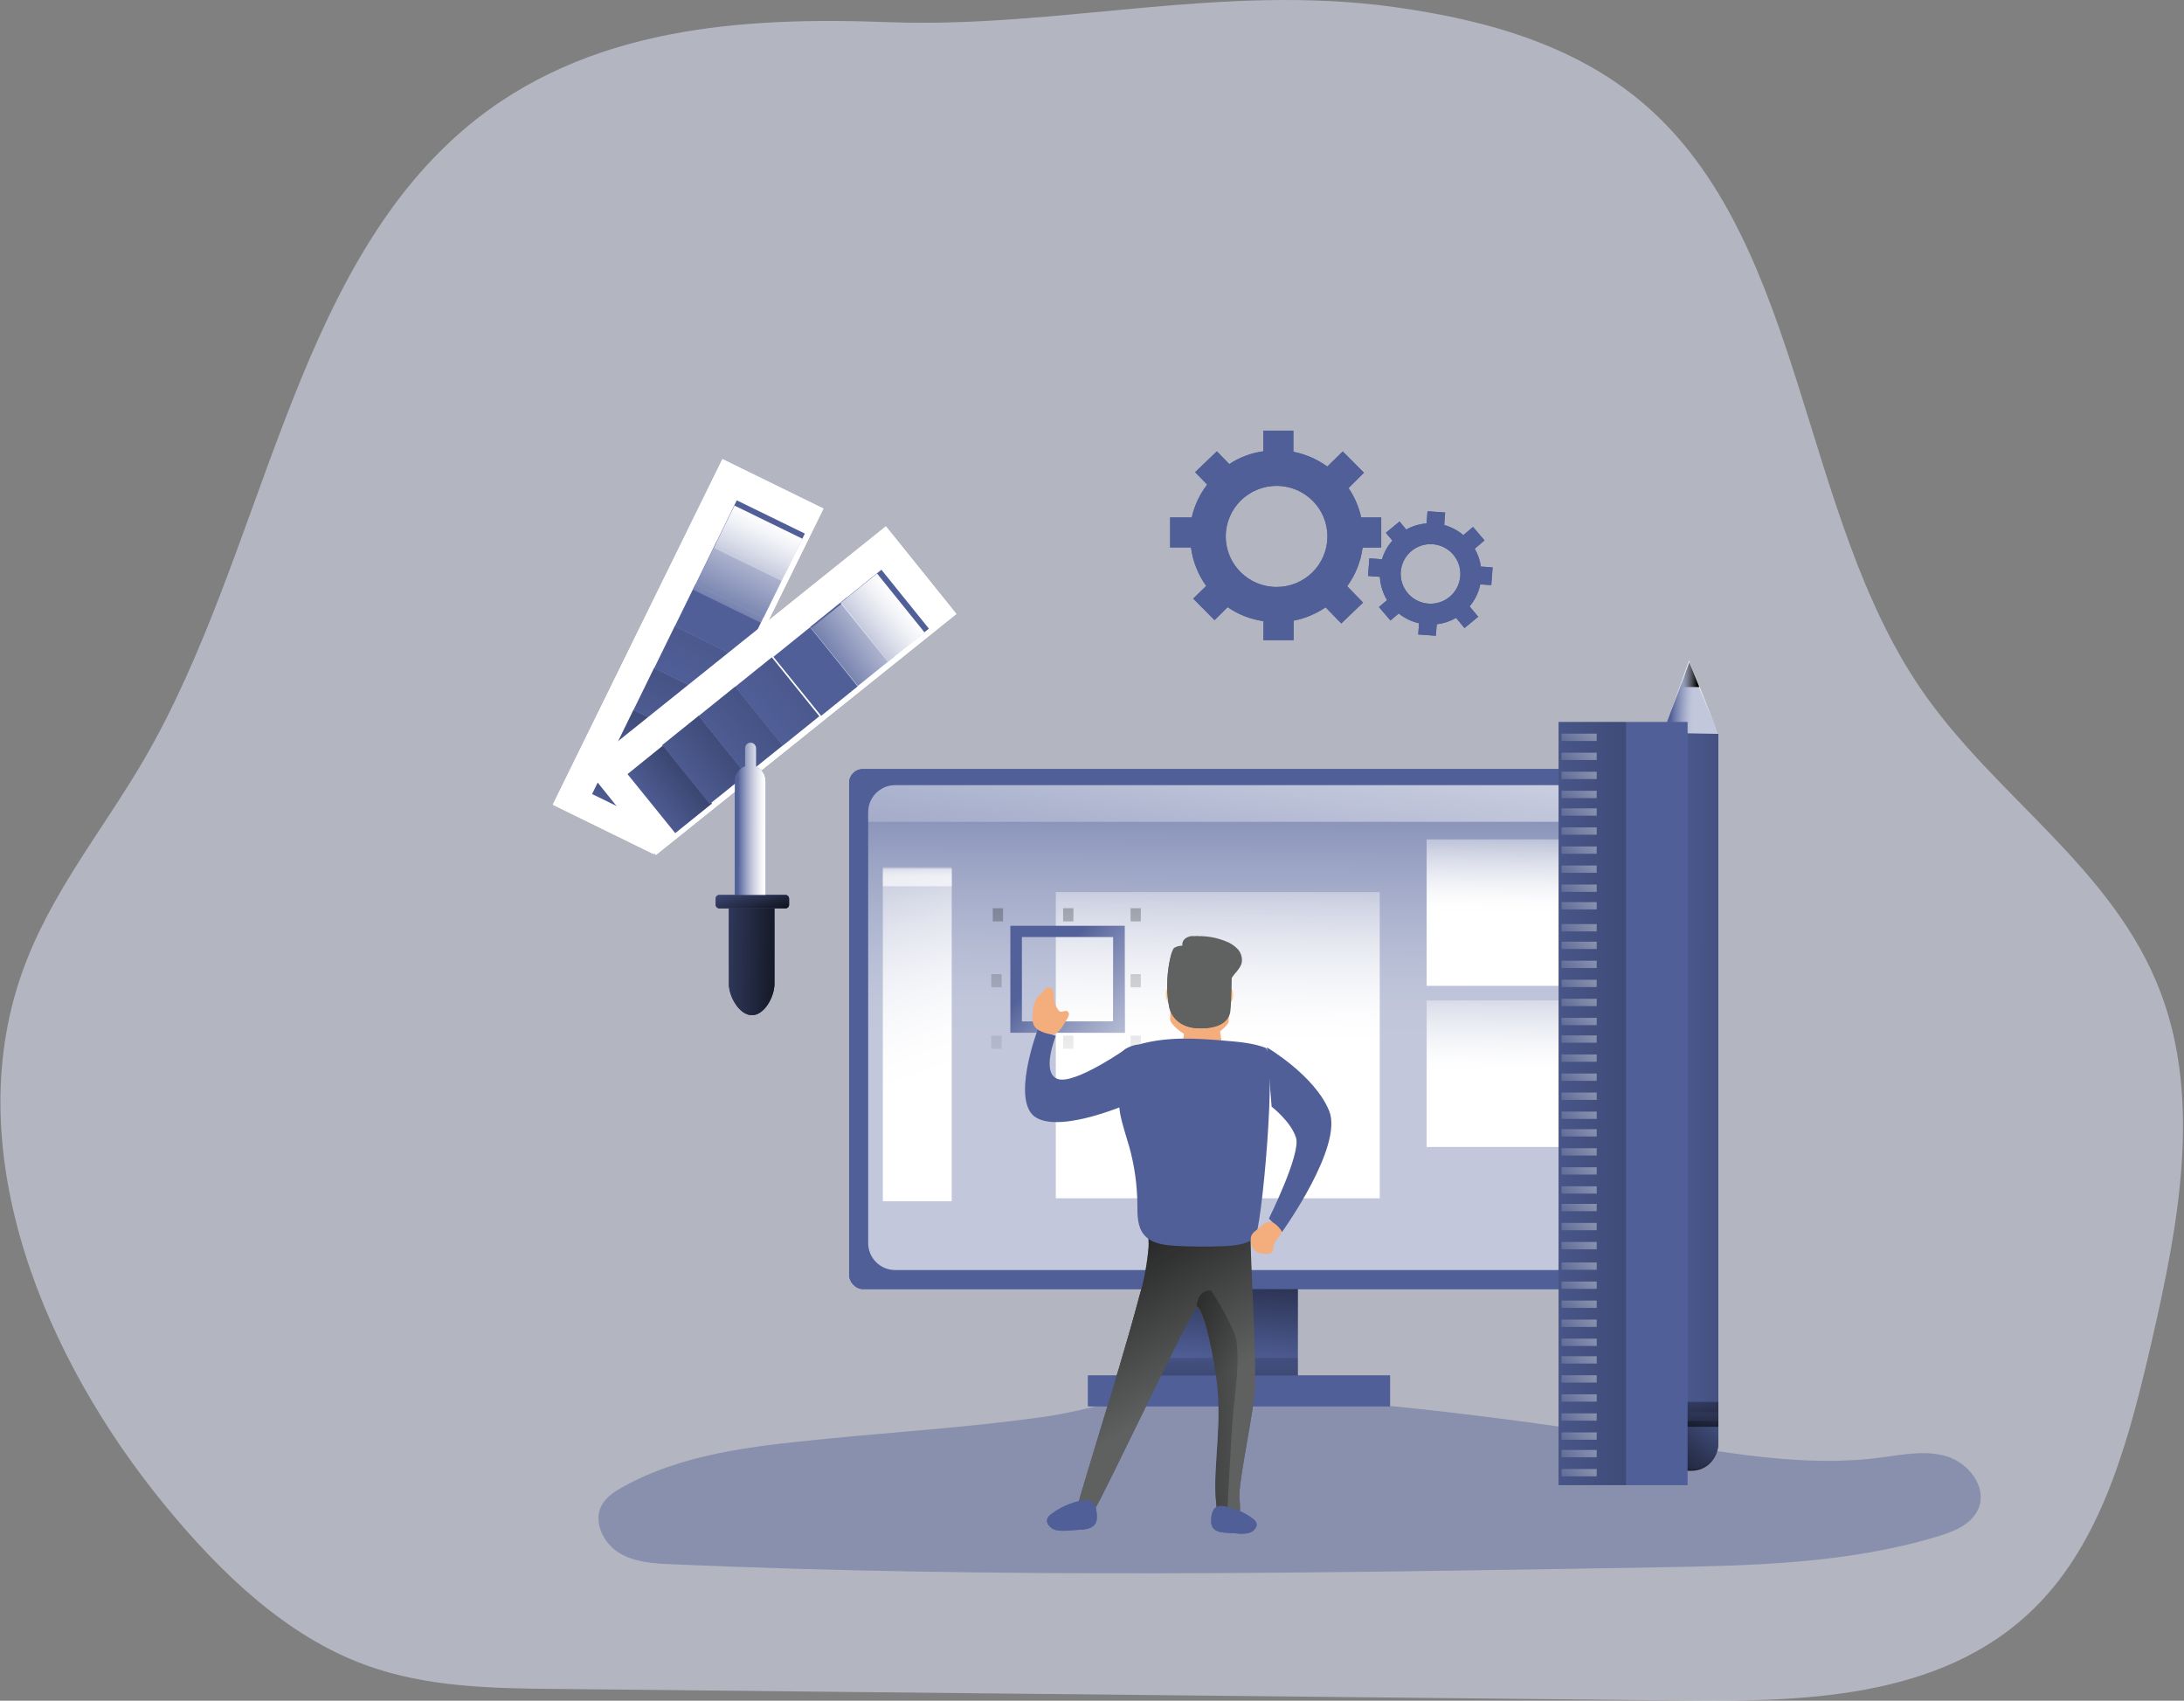 <svg width="1491" height="1161" viewBox="0 0 1491 1161" fill="none" xmlns="http://www.w3.org/2000/svg">
<rect x="0" y="0" width="1491" height="1161" fill="#808080" stroke="none"/>
<path opacity="0.5" d="M318.635 86.694C198.697 187.217 180.111 377.298 98.881 517.527C70.604 566.322 34.067 609.992 15.004 664.123C-28.762 788.026 31.472 928.572 112.093 1026.98C150.536 1073.93 195.44 1116.94 249.77 1136.72C291.55 1151.94 336.348 1152.57 380.325 1152.97L1150.79 1160.9C1236.81 1161.77 1332.39 1158.62 1394.24 1092.21C1436.87 1046.48 1454.18 979.692 1468.88 915.944C1486.93 837.613 1503.3 752.546 1475.2 677.94C1443.11 592.582 1361.96 544.21 1311.55 470.555C1229.74 351.223 1231.62 170.731 1127.44 75.466C1078.8 31.004 1014.62 13.568 952.083 4.85C834.184 -11.609 722.506 19.459 606.725 15.127C507.756 11.428 400.739 17.874 318.635 86.694Z" fill="#E7ECFF"/>
<path opacity="0.24" d="M560.078 982.613C513.629 987.283 465.755 992.419 424.881 1015.26C419.41 1018.33 413.856 1021.94 410.837 1027.46C404.78 1038.55 411.655 1053.18 422.324 1059.86C432.993 1066.53 446.156 1067.29 458.712 1067.84C682.279 1077.59 906.181 1073.76 1129.94 1069.96C1194.92 1068.86 1260.92 1067.59 1323.19 1048.72C1334.39 1045.34 1346.69 1040.26 1350.9 1029.21C1356.42 1014.76 1343.84 998.737 1329.17 994.236C1314.5 989.735 1298.84 993.095 1283.66 995.06C1230.97 1001.89 1177.81 991.446 1125.35 983.099C1022.64 966.784 916.075 953.512 812.047 951.039C776.581 950.215 746.293 962.515 711.582 967.376C661.465 974.434 610.467 977.541 560.078 982.613Z" fill="#505F98"/>
<path d="M377.369 549.326L493.198 313.408L562.185 347.19L446.355 583.108L377.369 549.326Z" fill="white"/>
<path d="M404.214 542.055L418.327 513.22L464.791 535.903L450.678 564.738L404.214 542.055Z" fill="#505F98"/>
<path d="M404.214 542.055L418.327 513.22L464.791 535.903L450.678 564.738L404.214 542.055Z" fill="url(#paint0_linear_1013_1003)"/>
<path d="M418.329 513.445L432.443 484.61L478.907 507.293L464.794 536.128L418.329 513.445Z" fill="#505F98"/>
<path d="M418.329 513.445L432.443 484.61L478.907 507.293L464.794 536.128L418.329 513.445Z" fill="url(#paint1_linear_1013_1003)"/>
<path d="M432.426 484.826L446.54 455.991L493.004 478.674L478.89 507.509L432.426 484.826Z" fill="#505F98"/>
<path d="M432.426 484.826L446.54 455.991L493.004 478.674L478.89 507.509L432.426 484.826Z" fill="url(#paint2_linear_1013_1003)"/>
<path d="M446.563 456.237L460.676 427.402L507.14 450.085L493.027 478.92L446.563 456.237Z" fill="#505F98"/>
<path d="M446.563 456.237L460.676 427.402L507.14 450.085L493.027 478.92L446.563 456.237Z" fill="url(#paint3_linear_1013_1003)"/>
<path d="M460.668 427.599L474.782 398.764L521.246 421.447L507.133 450.282L460.668 427.599Z" fill="#505F98"/>
<path d="M474.784 399.01L488.897 370.175L535.362 392.858L521.248 421.693L474.784 399.01Z" fill="#505F98"/>
<path d="M488.881 370.391L502.994 341.556L549.458 364.239L535.345 393.074L488.881 370.391Z" fill="#505F98"/>
<path d="M473.196 402.598L487.309 373.763L533.774 396.446L519.66 425.281L473.196 402.598Z" fill="url(#paint4_linear_1013_1003)"/>
<path d="M487.321 373.97L501.434 345.135L547.898 367.817L533.785 396.652L487.321 373.97Z" fill="url(#paint5_linear_1013_1003)"/>
<rect x="787.837" y="867" width="98.068" height="82" fill="#505F98"/>
<rect x="787.837" y="867" width="98.068" height="82" fill="url(#paint6_linear_1013_1003)"/>
<rect x="579.693" y="525" width="518.359" height="355" rx="9.37" fill="#505F98"/>
<path opacity="0.65" d="M1081.04 554.438V848.562C1081.06 853.443 1079.13 858.129 1075.69 861.588C1072.25 865.047 1067.58 866.994 1062.7 867H611.039C606.165 866.989 601.494 865.04 598.056 861.582C594.617 858.125 592.691 853.441 592.702 848.562V554.438C592.691 549.559 594.617 544.875 598.056 541.418C601.494 537.96 606.165 536.011 611.039 536H1062.7C1067.58 536.006 1072.25 537.953 1075.69 541.412C1079.13 544.871 1081.06 549.557 1081.04 554.438Z" fill="url(#paint7_linear_1013_1003)"/>
<rect x="742.806" y="939" width="206.143" height="21" fill="#505F98"/>
<rect x="787.837" y="927" width="98.068" height="12" fill="url(#paint8_linear_1013_1003)"/>
<path fill-rule="evenodd" clip-rule="evenodd" d="M942.945 353.241V373.715L930.235 373.819C928.999 383.346 925.375 392.41 919.697 400.181L930.552 411.351L915.672 425.6L904.986 414.578C898.397 419.062 890.962 422.17 883.13 423.714V437H862.559V424.029C853.774 422.76 845.402 419.497 838.089 414.494L829.153 423.316L814.589 408.647L823.462 399.993C817.876 392.219 814.313 383.191 813.092 373.715H798.845V353.241H813.598C815.427 345.093 819.024 337.441 824.136 330.819L815.896 322.332L830.776 308.082L839.206 316.82C846.176 312.214 854.1 309.228 862.39 308.082V294H882.961V308.396C891.33 310.055 899.239 313.493 906.145 318.476L916.683 308.166L931.163 322.709L920.625 333.187C924.756 339.267 927.689 346.073 929.266 353.241H942.945ZM836.803 366.15C836.78 385.211 852.303 400.682 871.474 400.705C880.686 400.733 889.529 397.113 896.051 390.644C902.572 384.176 906.235 375.392 906.229 366.233C906.253 347.172 890.73 331.701 871.559 331.678C852.387 331.655 836.827 347.088 836.803 366.15Z" fill="#505F98"/>
<path fill-rule="evenodd" clip-rule="evenodd" d="M1019 387.354L1018.08 399.396L1010.57 398.938C1009.44 404.475 1006.94 409.641 1003.28 413.958L1009.15 421.021L999.798 428.729L994.039 421.792C989.984 424.13 985.498 425.625 980.85 426.188L980.245 434L968.204 433.104L968.788 425.479C963.703 424.344 958.947 422.056 954.89 418.792L949.256 423.583L941.388 414.396L946.96 409.688C944.032 404.876 942.346 399.414 942.056 393.792L933.938 393.167L934.836 381.146L943.454 381.792C944.878 377.085 947.305 372.743 950.57 369.062L946.125 363.708L955.474 356L960.003 361.5C964.274 359.095 969.029 357.672 973.922 357.333L974.548 349L986.589 349.896L985.942 358.375C990.749 359.714 995.207 362.081 999.005 365.312L1005.62 359.708L1013.47 368.896L1006.79 374.583C1008.96 378.339 1010.37 382.477 1010.96 386.771L1019 387.354ZM956.3 390.243C955.445 401.436 963.837 411.203 975.049 412.062C980.443 412.487 985.784 410.747 989.889 407.228C993.994 403.708 996.524 398.7 996.919 393.312C997.761 382.119 989.358 372.361 978.146 371.514C966.934 370.666 957.155 379.05 956.3 390.243Z" fill="#505F98"/>
<path d="M1173.1 500.966V984.819C1173.07 994.846 1165.02 1002.97 1155.09 1003H1153.01C1143.09 1002.95 1135.08 994.827 1135.08 984.819V500.966L1153.16 453L1173.1 500.966Z" fill="#505F98"/>
<rect x="1152.09" y="501" width="21.015" height="463" fill="url(#paint9_linear_1013_1003)"/>
<path opacity="0.65" d="M1173.1 501L1135.08 500.269L1146.8 468.204L1153.08 451L1159.98 468.204L1173.1 501Z" fill="url(#paint10_linear_1013_1003)"/>
<path d="M1160.09 469H1147.09L1153.28 452L1160.09 469Z" fill="url(#paint11_linear_1013_1003)"/>
<rect x="1133.08" y="957" width="40.028" height="17" fill="url(#paint12_linear_1013_1003)"/>
<path d="M1173.1 970V985.38C1173.07 995.649 1165.02 1003.96 1155.09 1004H1153.01C1143.09 1003.95 1135.08 995.63 1135.08 985.38V970H1173.1Z" fill="url(#paint13_linear_1013_1003)"/>
<path d="M1081.04 554.513V561H592.702V554.513C592.691 549.614 594.617 544.912 598.056 541.44C601.495 537.968 606.166 536.011 611.041 536H1062.7C1067.58 536.006 1072.25 537.961 1075.69 541.434C1079.13 544.907 1081.06 549.613 1081.04 554.513Z" fill="url(#paint14_linear_1013_1003)"/>
<rect x="602.709" y="593" width="47.033" height="227" fill="url(#paint15_linear_1013_1003)"/>
<rect x="720.791" y="609" width="221.153" height="209" fill="url(#paint16_linear_1013_1003)"/>
<rect x="771.826" y="707" width="7.005" height="9" fill="url(#paint17_linear_1013_1003)"/>
<rect x="771.826" y="665" width="7.005" height="9" fill="url(#paint18_linear_1013_1003)"/>
<rect x="676.76" y="707" width="7.005" height="9" fill="url(#paint19_linear_1013_1003)"/>
<rect x="676.76" y="665" width="7.005" height="9" fill="url(#paint20_linear_1013_1003)"/>
<rect x="771.826" y="620" width="7.005" height="9" fill="url(#paint21_linear_1013_1003)"/>
<rect x="677.761" y="620" width="7.005" height="9" fill="url(#paint22_linear_1013_1003)"/>
<rect x="725.794" y="620" width="7.005" height="9" fill="url(#paint23_linear_1013_1003)"/>
<rect x="725.794" y="707" width="7.005" height="9" fill="url(#paint24_linear_1013_1003)"/>
<path fill-rule="evenodd" clip-rule="evenodd" d="M689.769 705H767.823V632H689.769V705ZM759.961 697.282H697.631V639.656H759.961V697.282Z" fill="#505F98"/>
<path fill-rule="evenodd" clip-rule="evenodd" d="M689.769 705H767.823V632H689.769V705ZM759.961 697.282H697.631V639.656H759.961V697.282Z" fill="url(#paint25_linear_1013_1003)"/>
<rect x="973.966" y="573" width="100.069" height="100" fill="url(#paint26_linear_1013_1003)"/>
<rect x="973.966" y="683" width="100.069" height="100" fill="url(#paint27_linear_1013_1003)"/>
<rect opacity="0.65" x="602.709" y="592" width="47.033" height="13" fill="url(#paint28_linear_1013_1003)"/>
<path d="M399.673 523.827L604.801 359.293L652.914 419.118L447.785 583.652L399.673 523.827Z" fill="white"/>
<path d="M428.396 528.455L453.464 508.235L486.046 548.522L460.979 568.742L428.396 528.455Z" fill="#505F98"/>
<path d="M428.396 528.455L453.464 508.235L486.046 548.522L460.979 568.742L428.396 528.455Z" fill="url(#paint29_linear_1013_1003)"/>
<path d="M452.014 508.689L477.047 488.56L509.481 528.79L484.449 548.919L452.014 508.689Z" fill="#505F98"/>
<path d="M452.014 508.689L477.047 488.56L509.481 528.79L484.449 548.919L452.014 508.689Z" fill="url(#paint30_linear_1013_1003)"/>
<path d="M476.958 488.761L501.99 468.633L534.425 508.863L509.393 528.991L476.958 488.761Z" fill="#505F98"/>
<path d="M476.958 488.761L501.99 468.633L534.425 508.863L509.393 528.991L476.958 488.761Z" fill="url(#paint31_linear_1013_1003)"/>
<path d="M501.886 468.847L526.918 448.718L559.353 488.948L534.321 509.077L501.886 468.847Z" fill="#505F98"/>
<path d="M501.886 468.847L526.918 448.718L559.353 488.948L534.321 509.077L501.886 468.847Z" fill="url(#paint32_linear_1013_1003)"/>
<path d="M528.006 448.389L553.073 428.169L585.656 468.456L560.588 488.676L528.006 448.389Z" fill="#505F98"/>
<path d="M553.086 427.99L578.154 407.77L610.736 448.057L585.668 468.277L553.086 427.99Z" fill="#505F98"/>
<path d="M576.693 409.051L601.726 388.923L634.161 429.153L609.128 449.281L576.693 409.051Z" fill="#505F98"/>
<path d="M606.712 452.218L585.613 469L553.675 428.782L574.774 412L606.712 452.218Z" fill="url(#paint33_linear_1013_1003)"/>
<path d="M573.736 411.648L598.768 391.519L631.203 431.749L606.171 451.878L573.736 411.648Z" fill="url(#paint34_linear_1013_1003)"/>
<path d="M522.653 533.15V656H501.639V533.15C501.639 528.61 504.457 524.57 508.657 523.089V510.825C508.657 508.712 510.333 507 512.4 507C514.468 507 516.144 508.712 516.144 510.825V523.297C520.063 524.935 522.632 528.823 522.653 533.15Z" fill="#505F98"/>
<path d="M522.653 533.15V656H501.639V533.15C501.639 528.61 504.457 524.57 508.657 523.089V510.825C508.657 508.712 510.333 507 512.4 507C514.468 507 516.144 508.712 516.144 510.825V523.297C520.063 524.935 522.632 528.823 522.653 533.15Z" fill="url(#paint35_linear_1013_1003)"/>
<rect x="488.63" y="611" width="50.035" height="9" rx="2.245" fill="#505F98"/>
<path d="M513.336 693C504.763 693 497.636 680.185 497.636 671.634V615H528.658V671.634C528.658 680.185 521.887 693 513.336 693Z" fill="#505F98"/>
<rect x="488.63" y="611" width="50.035" height="9" rx="2.245" fill="url(#paint36_linear_1013_1003)"/>
<path d="M513.336 693C504.763 693 497.636 680.366 497.636 671.937V620H528.658V671.937C528.658 680.366 521.887 693 513.336 693Z" fill="url(#paint37_linear_1013_1003)"/>
<path d="M713.428 753C712.754 749.436 712.329 744.39 713.623 744.043C716.351 743.275 713.428 753 713.428 753Z" fill="#28353D"/>
<path d="M856.687 948.507C856.201 961.102 846.439 1007.39 846.122 1020C846.122 1024.2 847.242 1030.65 845.889 1034.7C843.1 1043.28 833.211 1042.11 831.922 1037.05L831.436 1034.53C826.85 1010.01 834.225 982.198 831.436 950.186C829.766 930.643 821.99 892.963 816.898 892.711C814.214 892.711 752.957 1021.85 747.632 1029.81C745.011 1033.82 737.637 1033.19 734.066 1036.42C730.495 1039.65 763.818 938.515 777.785 885.07C781.043 874.039 783.167 862.709 784.124 851.252C784.505 844.64 782.37 842.415 788.477 840.463C792.703 839.119 798.557 839.497 803.078 839.182C808.002 838.804 853.792 838.72 853.792 841.953C853.348 859.502 857.87 919.412 856.687 948.507Z" fill="#606161"/>
<path d="M856.687 948.507C856.201 961.102 846.439 1007.39 846.122 1020C846.122 1024.2 847.242 1030.65 845.889 1034.7C843.1 1043.28 833.211 1042.11 831.922 1037.05L831.436 1034.53C826.85 1010.01 834.225 982.198 831.436 950.186C829.766 930.643 821.99 892.963 816.898 892.711C814.214 892.711 752.957 1021.85 747.632 1029.81C745.011 1033.82 737.637 1033.19 734.066 1036.42C730.495 1039.65 763.818 938.515 777.785 885.07C781.043 874.039 783.167 862.709 784.124 851.252C784.505 844.64 782.37 842.415 788.477 840.463C792.703 839.119 798.557 839.497 803.078 839.182C808.002 838.804 853.792 838.72 853.792 841.953C853.348 859.502 857.87 919.412 856.687 948.507Z" fill="url(#paint38_linear_1013_1003)"/>
<path d="M802.614 680.148C802.229 676.163 800.346 674 798.506 674C796.667 674 795.533 676.12 795.918 680.148C796.005 683.122 798.249 685.597 801.223 686C803.085 686 803.02 684.134 802.614 680.148Z" fill="#FFCD9C"/>
<path d="M835.008 680.159C835.258 676.166 837.095 674 838.994 674C840.893 674 842.124 676.124 841.832 680.159C841.805 683.173 839.56 685.687 836.615 686C834.736 686 834.715 684.152 835.008 680.159Z" fill="#FFCD9C"/>
<path d="M838.732 697.672C838.473 699.777 829.558 709 819.413 709C809.267 709 800.892 700.577 799.122 697.208C797.352 693.839 804.475 650.505 808.598 646.884C812.721 643.262 829.429 645.641 830.832 647.558C834.199 652.085 839.833 689.27 838.732 697.672Z" fill="#F4AD7D"/>
<path d="M834.538 664.977C833.159 665.639 827.743 651.842 826.607 649.525C825.472 647.208 825.654 644.829 827.033 644.167C828.413 643.505 830.441 644.871 831.577 647.167C832.713 649.463 835.897 664.336 834.538 664.977Z" fill="#FFCD9C"/>
<path d="M804.168 663.987C802.737 663.501 806.525 649.179 807.351 646.703C808.177 644.228 810.031 642.599 811.381 643.086C812.731 643.573 813.295 645.984 812.469 648.481C811.643 650.977 805.518 664.474 804.168 663.987Z" fill="#FFCD9C"/>
<path d="M809.845 696H831.608L834.87 716.622C823.014 723.005 816.101 722.301 806.85 715.214L809.845 696Z" fill="#F4AD7D"/>
<path d="M818.859 700.13C818.859 699.75 819.764 699.43 820.86 699.43C821.956 699.43 822.861 699.75 822.861 700.13C822.861 700.51 821.98 700.57 820.86 700.57C819.74 700.57 818.859 700.53 818.859 700.13Z" fill="#F4AD7D"/>
<path d="M839.892 690.808C840.716 685.894 842.06 650.708 838.764 646.051C835.469 641.394 815.741 638.381 812.749 639.108C806.05 640.731 807.221 645.517 807.221 645.517C805.23 645.547 803.28 646.084 801.563 647.076C799.265 648.615 794.43 670.79 798.289 687.56C800.023 695.102 806.852 701.66 818.646 701.981C833.171 702.365 838.895 696.896 839.892 690.808Z" fill="#606161"/>
<path d="M812.831 640.762C814.39 639.448 816.41 638.828 818.43 639.041C824.563 639.008 830.647 640.14 836.365 642.376C839.535 643.488 842.414 645.311 844.785 647.708C847.172 650.173 848.271 653.627 847.753 657.034C846.7 662.047 841.438 665.148 839.712 669.97C838.322 673.837 839.312 677.575 839.354 681.463C839.382 684.606 839.156 687.746 838.68 690.852C837.712 696.906 832.176 702.344 817.967 701.983C806.516 701.664 799.885 695.143 798.201 687.644C795.921 675.198 796.519 662.389 799.948 650.215C806.12 651.648 812.434 652.361 818.767 652.339C825.482 652.395 832.178 651.611 838.701 650.002C839.817 656.503 839.796 669.524 839.438 679.253" fill="#606161"/>
<path d="M777.702 712.954C774.268 713.241 770.96 714.384 768.077 716.28C763.139 720.171 762.764 727.43 762.848 733.748C762.678 742.501 763.285 751.252 764.66 759.897C766.139 767.826 768.827 775.441 771.035 783.202C774.516 795.831 776.344 808.862 776.473 821.966C776.473 829.162 776.348 837.07 780.827 842.697C785.723 848.806 794.39 849.998 802.182 850.438C813.245 851.086 824.349 851.17 835.412 850.709C842.829 850.375 850.725 849.643 856.6 845.082C861.288 841.442 872.267 718.288 863.746 715.171C855.225 712.054 846.058 711.259 837.016 710.506C816.745 708.791 797.661 707.431 777.702 712.954Z" fill="#505F98"/>
<path d="M841.521 968.291C840.435 982.255 837.843 1033 837.843 1033L831.238 1032.77C826.702 1008.39 833.997 980.732 831.238 948.899C829.586 929.465 821.895 891.996 816.857 891.746C818.362 879.221 826.827 881.1 826.827 881.1C832.984 890.294 838.294 900.026 842.692 910.178C847.729 923.37 842.629 954.263 841.521 968.291Z" fill="url(#paint39_linear_1013_1003)"/>
<path d="M717.164 1034.02C716.133 1034.79 715.35 1035.83 714.913 1037.03C714.678 1038.01 714.773 1039.04 715.184 1039.97C716.35 1042.33 718.56 1044.02 721.168 1044.55C723.744 1045.04 726.383 1045.13 728.987 1044.82L737.328 1044.26C739.45 1044.21 741.555 1043.87 743.583 1043.26C745.614 1042.63 747.289 1041.2 748.212 1039.31C748.704 1037.92 748.895 1036.44 748.775 1034.97C748.775 1028.16 746.357 1022.63 738.808 1024.3C730.902 1025.77 723.474 1029.1 717.164 1034.02Z" fill="#505F98"/>
<path d="M855.703 1037.06C856.65 1037.76 857.369 1038.71 857.77 1039.8C857.984 1040.68 857.9 1041.61 857.53 1042.45C856.468 1044.58 854.438 1046.11 852.047 1046.58C849.69 1047.04 847.273 1047.12 844.888 1046.83L837.316 1046.33C835.39 1046.28 833.478 1045.98 831.636 1045.43C829.779 1044.86 828.25 1043.57 827.415 1041.85C826.967 1040.59 826.789 1039.26 826.893 1037.93C826.893 1031.79 829.069 1026.72 836.01 1028.29C843.206 1029.62 849.964 1032.63 855.703 1037.06Z" fill="#505F98"/>
<path d="M864.891 715C864.891 715 897.606 734.163 907.432 758.389C917.257 782.614 875.252 841 875.252 841L866.263 831.814C866.263 831.814 888.188 787.759 884.799 776.74C881.409 765.721 868.13 755.452 868.13 755.452L864.891 715Z" fill="#505F98"/>
<path d="M771.826 752.859C771.826 752.859 726.338 773.24 707.853 763.238C689.368 753.237 708.398 703 708.398 703L720.777 707.202C720.777 707.202 710.433 732.815 722.267 736.618C734.101 740.421 769.56 715.438 769.56 715.438L771.826 752.859Z" fill="#505F98"/>
<path d="M857.466 839.976C856.158 840.826 855.097 841.968 854.381 843.297C853.952 844.425 853.797 845.629 853.928 846.819C853.849 849.709 855.163 852.479 857.51 854.367C859.158 855.25 861.005 855.76 862.903 855.857C864.066 856.048 865.256 856.048 866.419 855.857C867.606 855.646 868.597 854.888 869.051 853.844C869.206 853.183 869.271 852.507 869.245 851.831C869.396 848.51 871.899 845.793 873.97 843.076C874.47 842.551 874.793 841.9 874.897 841.204C874.885 840.434 874.597 839.69 874.078 839.091C872.675 837.199 869.202 833.717 866.419 834.018C863.636 834.32 859.624 838.326 857.466 839.976Z" fill="#F4AD7D"/>
<path d="M728.585 695.435C729.178 694.611 729.582 693.679 729.772 692.698C729.923 691.683 729.386 690.687 728.431 690.211C726.915 689.647 725.114 691.13 723.62 690.504C723.114 690.235 722.69 689.846 722.389 689.375C720.625 686.945 719.613 684.093 719.467 681.143C719.553 679.571 719.405 677.995 719.028 676.463C718.583 674.886 717 673.849 715.293 674.018C713.886 674.331 713.095 675.689 712.217 676.776C711.338 677.863 709.58 679.158 708.437 680.516C706.487 683.307 705.37 686.55 705.208 689.898C704.592 694.077 704.197 698.861 707.273 701.87C709.646 704.189 716.874 706.927 720.192 705.694C723.861 704.315 726.74 698.444 728.585 695.435Z" fill="#F4AD7D"/>
<path opacity="0.24" d="M560.078 982.613C513.629 987.283 465.755 992.419 424.881 1015.26C419.41 1018.33 413.856 1021.94 410.837 1027.46C404.78 1038.55 411.655 1053.18 422.324 1059.86C432.993 1066.53 446.156 1067.29 458.712 1067.84C682.279 1077.59 906.181 1073.76 1129.94 1069.96C1194.92 1068.86 1260.92 1067.59 1323.19 1048.72C1334.39 1045.34 1346.69 1040.26 1350.9 1029.21C1356.42 1014.76 1343.84 998.737 1329.17 994.236C1314.5 989.735 1298.84 993.095 1283.66 995.06C1230.97 1001.89 1177.81 991.446 1125.35 983.099C1022.64 966.784 916.075 953.512 812.047 951.039C776.581 950.215 746.293 962.515 711.582 967.376C661.465 974.434 610.467 977.541 560.078 982.613Z" fill="#505F98"/>
<path d="M377.369 549.326L493.198 313.408L562.185 347.19L446.355 583.108L377.369 549.326Z" fill="white"/>
<path d="M404.214 542.055L418.327 513.22L464.791 535.903L450.678 564.738L404.214 542.055Z" fill="#505F98"/>
<path d="M404.214 542.055L418.327 513.22L464.791 535.903L450.678 564.738L404.214 542.055Z" fill="url(#paint40_linear_1013_1003)"/>
<path d="M418.329 513.445L432.443 484.61L478.907 507.293L464.794 536.128L418.329 513.445Z" fill="#505F98"/>
<path d="M418.329 513.445L432.443 484.61L478.907 507.293L464.794 536.128L418.329 513.445Z" fill="url(#paint41_linear_1013_1003)"/>
<path d="M432.426 484.826L446.54 455.991L493.004 478.674L478.89 507.509L432.426 484.826Z" fill="#505F98"/>
<path d="M432.426 484.826L446.54 455.991L493.004 478.674L478.89 507.509L432.426 484.826Z" fill="url(#paint42_linear_1013_1003)"/>
<path d="M446.563 456.237L460.676 427.402L507.14 450.085L493.027 478.92L446.563 456.237Z" fill="#505F98"/>
<path d="M446.563 456.237L460.676 427.402L507.14 450.085L493.027 478.92L446.563 456.237Z" fill="url(#paint43_linear_1013_1003)"/>
<path d="M460.668 427.599L474.782 398.764L521.246 421.447L507.133 450.282L460.668 427.599Z" fill="#505F98"/>
<path d="M474.784 399.01L488.897 370.175L535.362 392.858L521.248 421.693L474.784 399.01Z" fill="#505F98"/>
<path d="M488.881 370.391L502.994 341.556L549.458 364.239L535.345 393.074L488.881 370.391Z" fill="#505F98"/>
<path d="M473.196 402.598L487.309 373.763L533.774 396.446L519.66 425.281L473.196 402.598Z" fill="url(#paint44_linear_1013_1003)"/>
<path d="M487.321 373.97L501.434 345.135L547.898 367.817L533.785 396.652L487.321 373.97Z" fill="url(#paint45_linear_1013_1003)"/>
<rect x="787.837" y="867" width="98.068" height="82" fill="#505F98"/>
<rect x="787.837" y="867" width="98.068" height="82" fill="url(#paint46_linear_1013_1003)"/>
<rect x="579.693" y="525" width="518.359" height="355" rx="9.37" fill="#505F98"/>
<path opacity="0.65" d="M1081.04 554.438V848.562C1081.06 853.443 1079.13 858.129 1075.69 861.588C1072.25 865.047 1067.58 866.994 1062.7 867H611.039C606.165 866.989 601.494 865.04 598.056 861.582C594.617 858.125 592.691 853.441 592.702 848.562V554.438C592.691 549.559 594.617 544.875 598.056 541.418C601.494 537.96 606.165 536.011 611.039 536H1062.7C1067.58 536.006 1072.25 537.953 1075.69 541.412C1079.13 544.871 1081.06 549.557 1081.04 554.438Z" fill="url(#paint47_linear_1013_1003)"/>
<rect x="742.806" y="939" width="206.143" height="21" fill="#505F98"/>
<rect x="787.837" y="927" width="98.068" height="12" fill="url(#paint48_linear_1013_1003)"/>
<path fill-rule="evenodd" clip-rule="evenodd" d="M942.945 353.241V373.715L930.235 373.819C928.999 383.346 925.375 392.41 919.697 400.181L930.552 411.351L915.672 425.6L904.986 414.578C898.397 419.062 890.962 422.17 883.13 423.714V437H862.559V424.029C853.774 422.76 845.402 419.497 838.089 414.494L829.153 423.316L814.589 408.647L823.462 399.993C817.876 392.219 814.313 383.191 813.092 373.715H798.845V353.241H813.598C815.427 345.093 819.024 337.441 824.136 330.819L815.896 322.332L830.776 308.082L839.206 316.82C846.176 312.214 854.1 309.228 862.39 308.082V294H882.961V308.396C891.33 310.055 899.239 313.493 906.145 318.476L916.683 308.166L931.163 322.709L920.625 333.187C924.756 339.267 927.689 346.073 929.266 353.241H942.945ZM836.803 366.15C836.78 385.211 852.303 400.682 871.474 400.705C880.686 400.733 889.529 397.113 896.051 390.644C902.572 384.176 906.235 375.392 906.229 366.233C906.253 347.172 890.73 331.701 871.559 331.678C852.387 331.655 836.827 347.088 836.803 366.15Z" fill="#505F98"/>
<path fill-rule="evenodd" clip-rule="evenodd" d="M1019 387.354L1018.08 399.396L1010.57 398.938C1009.44 404.475 1006.94 409.641 1003.28 413.958L1009.15 421.021L999.798 428.729L994.039 421.792C989.984 424.13 985.498 425.625 980.85 426.188L980.245 434L968.204 433.104L968.788 425.479C963.703 424.344 958.947 422.056 954.89 418.792L949.256 423.583L941.388 414.396L946.96 409.688C944.032 404.876 942.346 399.414 942.056 393.792L933.938 393.167L934.836 381.146L943.454 381.792C944.878 377.085 947.305 372.743 950.57 369.062L946.125 363.708L955.474 356L960.003 361.5C964.274 359.095 969.029 357.672 973.922 357.333L974.548 349L986.589 349.896L985.942 358.375C990.749 359.714 995.207 362.081 999.005 365.312L1005.62 359.708L1013.47 368.896L1006.79 374.583C1008.96 378.339 1010.37 382.477 1010.96 386.771L1019 387.354ZM956.3 390.243C955.445 401.436 963.837 411.203 975.049 412.062C980.443 412.487 985.784 410.747 989.889 407.228C993.994 403.708 996.524 398.7 996.919 393.312C997.761 382.119 989.358 372.361 978.146 371.514C966.934 370.666 957.155 379.05 956.3 390.243Z" fill="#505F98"/>
<path d="M1173.1 500.966V984.819C1173.07 994.846 1165.02 1002.97 1155.09 1003H1153.01C1143.09 1002.95 1135.08 994.827 1135.08 984.819V500.966L1153.16 453L1173.1 500.966Z" fill="#505F98"/>
<rect x="1152.09" y="501" width="21.015" height="463" fill="url(#paint49_linear_1013_1003)"/>
<path opacity="0.65" d="M1173.1 501L1135.08 500.269L1146.8 468.204L1153.08 451L1159.98 468.204L1173.1 501Z" fill="url(#paint50_linear_1013_1003)"/>
<path d="M1160.09 469H1147.09L1153.28 452L1160.09 469Z" fill="url(#paint51_linear_1013_1003)"/>
<rect x="1133.08" y="957" width="40.028" height="17" fill="url(#paint52_linear_1013_1003)"/>
<path d="M1173.1 970V985.38C1173.07 995.649 1165.02 1003.96 1155.09 1004H1153.01C1143.09 1003.95 1135.08 995.63 1135.08 985.38V970H1173.1Z" fill="url(#paint53_linear_1013_1003)"/>
<path d="M1081.04 554.513V561H592.702V554.513C592.691 549.614 594.617 544.912 598.056 541.44C601.495 537.968 606.166 536.011 611.041 536H1062.7C1067.58 536.006 1072.25 537.961 1075.69 541.434C1079.13 544.907 1081.06 549.613 1081.04 554.513Z" fill="url(#paint54_linear_1013_1003)"/>
<rect x="602.709" y="593" width="47.033" height="227" fill="url(#paint55_linear_1013_1003)"/>
<rect x="720.791" y="609" width="221.153" height="209" fill="url(#paint56_linear_1013_1003)"/>
<rect x="771.826" y="707" width="7.005" height="9" fill="url(#paint57_linear_1013_1003)"/>
<rect x="771.826" y="665" width="7.005" height="9" fill="url(#paint58_linear_1013_1003)"/>
<rect x="676.76" y="707" width="7.005" height="9" fill="url(#paint59_linear_1013_1003)"/>
<rect x="676.76" y="665" width="7.005" height="9" fill="url(#paint60_linear_1013_1003)"/>
<rect x="771.826" y="620" width="7.005" height="9" fill="url(#paint61_linear_1013_1003)"/>
<rect x="677.761" y="620" width="7.005" height="9" fill="url(#paint62_linear_1013_1003)"/>
<rect x="725.794" y="620" width="7.005" height="9" fill="url(#paint63_linear_1013_1003)"/>
<rect x="725.794" y="707" width="7.005" height="9" fill="url(#paint64_linear_1013_1003)"/>
<path fill-rule="evenodd" clip-rule="evenodd" d="M689.769 705H767.823V632H689.769V705ZM759.961 697.282H697.631V639.656H759.961V697.282Z" fill="#505F98"/>
<path fill-rule="evenodd" clip-rule="evenodd" d="M689.769 705H767.823V632H689.769V705ZM759.961 697.282H697.631V639.656H759.961V697.282Z" fill="url(#paint65_linear_1013_1003)"/>
<rect x="973.966" y="573" width="100.069" height="100" fill="url(#paint66_linear_1013_1003)"/>
<rect x="973.966" y="683" width="100.069" height="100" fill="url(#paint67_linear_1013_1003)"/>
<rect opacity="0.65" x="602.709" y="592" width="47.033" height="13" fill="url(#paint68_linear_1013_1003)"/>
<path d="M399.673 523.827L604.801 359.293L652.914 419.118L447.785 583.652L399.673 523.827Z" fill="white"/>
<path d="M428.396 528.455L453.464 508.235L486.046 548.522L460.979 568.742L428.396 528.455Z" fill="#505F98"/>
<path d="M428.396 528.455L453.464 508.235L486.046 548.522L460.979 568.742L428.396 528.455Z" fill="url(#paint69_linear_1013_1003)"/>
<path d="M452.014 508.689L477.047 488.56L509.481 528.79L484.449 548.919L452.014 508.689Z" fill="#505F98"/>
<path d="M452.014 508.689L477.047 488.56L509.481 528.79L484.449 548.919L452.014 508.689Z" fill="url(#paint70_linear_1013_1003)"/>
<path d="M476.958 488.761L501.99 468.633L534.425 508.863L509.393 528.991L476.958 488.761Z" fill="#505F98"/>
<path d="M476.958 488.761L501.99 468.633L534.425 508.863L509.393 528.991L476.958 488.761Z" fill="url(#paint71_linear_1013_1003)"/>
<path d="M501.886 468.847L526.918 448.718L559.353 488.948L534.321 509.077L501.886 468.847Z" fill="#505F98"/>
<path d="M501.886 468.847L526.918 448.718L559.353 488.948L534.321 509.077L501.886 468.847Z" fill="url(#paint72_linear_1013_1003)"/>
<path d="M528.006 448.389L553.073 428.169L585.656 468.456L560.588 488.676L528.006 448.389Z" fill="#505F98"/>
<path d="M553.086 427.99L578.154 407.77L610.736 448.057L585.668 468.277L553.086 427.99Z" fill="#505F98"/>
<path d="M576.693 409.051L601.726 388.923L634.161 429.153L609.128 449.281L576.693 409.051Z" fill="#505F98"/>
<path d="M606.712 452.218L585.613 469L553.675 428.782L574.774 412L606.712 452.218Z" fill="url(#paint73_linear_1013_1003)"/>
<path d="M573.736 411.648L598.768 391.519L631.203 431.749L606.171 451.878L573.736 411.648Z" fill="url(#paint74_linear_1013_1003)"/>
<path d="M522.653 533.15V656H501.639V533.15C501.639 528.61 504.457 524.57 508.657 523.089V510.825C508.657 508.712 510.333 507 512.4 507C514.468 507 516.144 508.712 516.144 510.825V523.297C520.063 524.935 522.632 528.823 522.653 533.15Z" fill="#505F98"/>
<path d="M522.653 533.15V656H501.639V533.15C501.639 528.61 504.457 524.57 508.657 523.089V510.825C508.657 508.712 510.333 507 512.4 507C514.468 507 516.144 508.712 516.144 510.825V523.297C520.063 524.935 522.632 528.823 522.653 533.15Z" fill="url(#paint75_linear_1013_1003)"/>
<rect x="488.63" y="611" width="50.035" height="9" rx="2.245" fill="#505F98"/>
<path d="M513.336 693C504.763 693 497.636 680.185 497.636 671.634V615H528.658V671.634C528.658 680.185 521.887 693 513.336 693Z" fill="#505F98"/>
<rect x="488.63" y="611" width="50.035" height="9" rx="2.245" fill="url(#paint76_linear_1013_1003)"/>
<path d="M513.336 693C504.763 693 497.636 680.366 497.636 671.937V620H528.658V671.937C528.658 680.366 521.887 693 513.336 693Z" fill="url(#paint77_linear_1013_1003)"/>
<path d="M713.428 753C712.754 749.436 712.329 744.39 713.623 744.043C716.351 743.275 713.428 753 713.428 753Z" fill="#28353D"/>
<path d="M856.687 948.507C856.201 961.102 846.439 1007.39 846.122 1020C846.122 1024.2 847.242 1030.65 845.889 1034.7C843.1 1043.28 833.211 1042.11 831.922 1037.05L831.436 1034.53C826.85 1010.01 834.225 982.198 831.436 950.186C829.766 930.643 821.99 892.963 816.898 892.711C814.214 892.711 752.957 1021.85 747.632 1029.81C745.011 1033.82 737.637 1033.19 734.066 1036.42C730.495 1039.65 763.818 938.515 777.785 885.07C781.043 874.039 783.167 862.709 784.124 851.252C784.505 844.64 782.37 842.415 788.477 840.463C792.703 839.119 798.557 839.497 803.078 839.182C808.002 838.804 853.792 838.72 853.792 841.953C853.348 859.502 857.87 919.412 856.687 948.507Z" fill="#606161"/>
<path d="M856.687 948.507C856.201 961.102 846.439 1007.39 846.122 1020C846.122 1024.2 847.242 1030.65 845.889 1034.7C843.1 1043.28 833.211 1042.11 831.922 1037.05L831.436 1034.53C826.85 1010.01 834.225 982.198 831.436 950.186C829.766 930.643 821.99 892.963 816.898 892.711C814.214 892.711 752.957 1021.85 747.632 1029.81C745.011 1033.82 737.637 1033.19 734.066 1036.42C730.495 1039.65 763.818 938.515 777.785 885.07C781.043 874.039 783.167 862.709 784.124 851.252C784.505 844.64 782.37 842.415 788.477 840.463C792.703 839.119 798.557 839.497 803.078 839.182C808.002 838.804 853.792 838.72 853.792 841.953C853.348 859.502 857.87 919.412 856.687 948.507Z" fill="url(#paint78_linear_1013_1003)"/>
<path d="M802.614 680.148C802.229 676.163 800.346 674 798.506 674C796.667 674 795.533 676.12 795.918 680.148C796.005 683.122 798.249 685.597 801.223 686C803.085 686 803.02 684.134 802.614 680.148Z" fill="#FFCD9C"/>
<path d="M835.008 680.159C835.258 676.166 837.095 674 838.994 674C840.893 674 842.124 676.124 841.832 680.159C841.805 683.173 839.56 685.687 836.615 686C834.736 686 834.715 684.152 835.008 680.159Z" fill="#FFCD9C"/>
<path d="M838.732 697.672C838.473 699.777 829.558 709 819.413 709C809.267 709 800.892 700.577 799.122 697.208C797.352 693.839 804.475 650.505 808.598 646.884C812.721 643.262 829.429 645.641 830.832 647.558C834.199 652.085 839.833 689.27 838.732 697.672Z" fill="#F4AD7D"/>
<path d="M834.538 664.977C833.159 665.639 827.743 651.842 826.607 649.525C825.472 647.208 825.654 644.829 827.033 644.167C828.413 643.505 830.441 644.871 831.577 647.167C832.713 649.463 835.897 664.336 834.538 664.977Z" fill="#FFCD9C"/>
<path d="M804.168 663.987C802.737 663.501 806.525 649.179 807.351 646.703C808.177 644.228 810.031 642.599 811.381 643.086C812.731 643.573 813.295 645.984 812.469 648.481C811.643 650.977 805.518 664.474 804.168 663.987Z" fill="#FFCD9C"/>
<path d="M809.845 696H831.608L834.87 716.622C823.014 723.005 816.101 722.301 806.85 715.214L809.845 696Z" fill="#F4AD7D"/>
<path d="M818.859 700.13C818.859 699.75 819.764 699.43 820.86 699.43C821.956 699.43 822.861 699.75 822.861 700.13C822.861 700.51 821.98 700.57 820.86 700.57C819.74 700.57 818.859 700.53 818.859 700.13Z" fill="#F4AD7D"/>
<path d="M839.892 690.808C840.716 685.894 842.06 650.708 838.764 646.051C835.469 641.394 815.741 638.381 812.749 639.108C806.05 640.731 807.221 645.517 807.221 645.517C805.23 645.547 803.28 646.084 801.563 647.076C799.265 648.615 794.43 670.79 798.289 687.56C800.023 695.102 806.852 701.66 818.646 701.981C833.171 702.365 838.895 696.896 839.892 690.808Z" fill="#606161"/>
<path d="M812.831 640.762C814.39 639.448 816.41 638.828 818.43 639.041C824.563 639.008 830.647 640.14 836.365 642.376C839.535 643.488 842.414 645.311 844.785 647.708C847.172 650.173 848.271 653.627 847.753 657.034C846.7 662.047 841.438 665.148 839.712 669.97C838.322 673.837 839.312 677.575 839.354 681.463C839.382 684.606 839.156 687.746 838.68 690.852C837.712 696.906 832.176 702.344 817.967 701.983C806.516 701.664 799.885 695.143 798.201 687.644C795.921 675.198 796.519 662.389 799.948 650.215C806.12 651.648 812.434 652.361 818.767 652.339C825.482 652.395 832.178 651.611 838.701 650.002C839.817 656.503 839.796 669.524 839.438 679.253" fill="#606161"/>
<path d="M777.702 712.954C774.268 713.241 770.96 714.384 768.077 716.28C763.139 720.171 762.764 727.43 762.848 733.748C762.678 742.501 763.285 751.252 764.66 759.897C766.139 767.826 768.827 775.441 771.035 783.202C774.516 795.831 776.344 808.862 776.473 821.966C776.473 829.162 776.348 837.07 780.827 842.697C785.723 848.806 794.39 849.998 802.182 850.438C813.245 851.086 824.349 851.17 835.412 850.709C842.829 850.375 850.725 849.643 856.6 845.082C861.288 841.442 872.267 718.288 863.746 715.171C855.225 712.054 846.058 711.259 837.016 710.506C816.745 708.791 797.661 707.431 777.702 712.954Z" fill="#505F98"/>
<path d="M841.521 968.291C840.435 982.255 837.843 1033 837.843 1033L831.238 1032.77C826.702 1008.39 833.997 980.732 831.238 948.899C829.586 929.465 821.895 891.996 816.857 891.746C818.362 879.221 826.827 881.1 826.827 881.1C832.984 890.294 838.294 900.026 842.692 910.178C847.729 923.37 842.629 954.263 841.521 968.291Z" fill="url(#paint79_linear_1013_1003)"/>
<path d="M717.164 1034.02C716.133 1034.79 715.35 1035.83 714.913 1037.03C714.678 1038.01 714.773 1039.04 715.184 1039.97C716.35 1042.33 718.56 1044.02 721.168 1044.55C723.744 1045.04 726.383 1045.13 728.987 1044.82L737.328 1044.26C739.45 1044.21 741.555 1043.87 743.583 1043.26C745.614 1042.63 747.289 1041.2 748.212 1039.31C748.704 1037.92 748.895 1036.44 748.775 1034.97C748.775 1028.16 746.357 1022.63 738.808 1024.3C730.902 1025.77 723.474 1029.1 717.164 1034.02Z" fill="#505F98"/>
<path d="M855.703 1037.06C856.65 1037.76 857.369 1038.71 857.77 1039.8C857.984 1040.68 857.9 1041.61 857.53 1042.45C856.468 1044.58 854.438 1046.11 852.047 1046.58C849.69 1047.04 847.273 1047.12 844.888 1046.83L837.316 1046.33C835.39 1046.28 833.478 1045.98 831.636 1045.43C829.779 1044.86 828.25 1043.57 827.415 1041.85C826.967 1040.59 826.789 1039.26 826.893 1037.93C826.893 1031.79 829.069 1026.72 836.01 1028.29C843.206 1029.62 849.964 1032.63 855.703 1037.06Z" fill="#505F98"/>
<path d="M864.891 715C864.891 715 897.606 734.163 907.432 758.389C917.257 782.614 875.252 841 875.252 841L866.263 831.814C866.263 831.814 888.188 787.759 884.799 776.74C881.409 765.721 868.13 755.452 868.13 755.452L864.891 715Z" fill="#505F98"/>
<path d="M771.826 752.859C771.826 752.859 726.338 773.24 707.853 763.238C689.368 753.237 708.398 703 708.398 703L720.777 707.202C720.777 707.202 710.433 732.815 722.267 736.618C734.101 740.421 769.56 715.438 769.56 715.438L771.826 752.859Z" fill="#505F98"/>
<path d="M857.466 839.976C856.158 840.826 855.097 841.968 854.381 843.297C853.952 844.425 853.797 845.629 853.928 846.819C853.849 849.709 855.163 852.479 857.51 854.367C859.158 855.25 861.005 855.76 862.903 855.857C864.066 856.048 865.256 856.048 866.419 855.857C867.606 855.646 868.597 854.888 869.051 853.844C869.206 853.183 869.271 852.507 869.245 851.831C869.396 848.51 871.899 845.793 873.97 843.076C874.47 842.551 874.793 841.9 874.897 841.204C874.885 840.434 874.597 839.69 874.078 839.091C872.675 837.199 869.202 833.717 866.419 834.018C863.636 834.32 859.624 838.326 857.466 839.976Z" fill="#F4AD7D"/>
<path d="M728.585 695.435C729.178 694.611 729.582 693.679 729.772 692.698C729.923 691.683 729.386 690.687 728.431 690.211C726.915 689.647 725.114 691.13 723.62 690.504C723.114 690.235 722.69 689.846 722.389 689.375C720.625 686.945 719.613 684.093 719.467 681.143C719.553 679.571 719.405 677.995 719.028 676.463C718.583 674.886 717 673.849 715.293 674.018C713.886 674.331 713.095 675.689 712.217 676.776C711.338 677.863 709.58 679.158 708.437 680.516C706.487 683.307 705.37 686.55 705.208 689.898C704.592 694.077 704.197 698.861 707.273 701.87C709.646 704.189 716.874 706.927 720.192 705.694C723.861 704.315 726.74 698.444 728.585 695.435Z" fill="#F4AD7D"/>
<rect x="1064.03" y="492.837" width="88.061" height="521" fill="#505F98"/>
<rect x="1064.03" y="492.837" width="46.032" height="521" fill="url(#paint80_linear_1013_1003)"/>
<rect opacity="0.65" x="1066.03" y="500.837" width="24.017" height="5" fill="url(#paint81_linear_1013_1003)"/>
<rect opacity="0.65" x="1066.03" y="513.837" width="24.017" height="5" fill="url(#paint82_linear_1013_1003)"/>
<rect opacity="0.65" x="1066.03" y="526.837" width="24.017" height="5" fill="url(#paint83_linear_1013_1003)"/>
<rect opacity="0.65" x="1066.03" y="539.837" width="24.017" height="5" fill="url(#paint84_linear_1013_1003)"/>
<rect opacity="0.65" x="1066.03" y="551.837" width="24.017" height="5" fill="url(#paint85_linear_1013_1003)"/>
<rect opacity="0.65" x="1066.03" y="564.837" width="24.017" height="5" fill="url(#paint86_linear_1013_1003)"/>
<rect opacity="0.65" x="1066.03" y="577.837" width="24.017" height="5" fill="url(#paint87_linear_1013_1003)"/>
<rect opacity="0.65" x="1066.03" y="590.837" width="24.017" height="5" fill="url(#paint88_linear_1013_1003)"/>
<rect opacity="0.65" x="1066.03" y="603.837" width="24.017" height="5" fill="url(#paint89_linear_1013_1003)"/>
<rect opacity="0.65" x="1066.03" y="615.837" width="24.017" height="5" fill="url(#paint90_linear_1013_1003)"/>
<rect opacity="0.65" x="1066.03" y="630.837" width="24.017" height="5" fill="url(#paint91_linear_1013_1003)"/>
<rect opacity="0.65" x="1066.03" y="642.837" width="24.017" height="5" fill="url(#paint92_linear_1013_1003)"/>
<rect opacity="0.65" x="1066.03" y="655.837" width="24.017" height="5" fill="url(#paint93_linear_1013_1003)"/>
<rect opacity="0.65" x="1066.03" y="668.837" width="24.017" height="5" fill="url(#paint94_linear_1013_1003)"/>
<rect opacity="0.65" x="1066.03" y="681.837" width="24.017" height="5" fill="url(#paint95_linear_1013_1003)"/>
<rect opacity="0.65" x="1066.03" y="694.837" width="24.017" height="5" fill="url(#paint96_linear_1013_1003)"/>
<rect opacity="0.65" x="1066.03" y="706.837" width="24.017" height="5" fill="url(#paint97_linear_1013_1003)"/>
<rect opacity="0.65" x="1066.03" y="719.837" width="24.017" height="5" fill="url(#paint98_linear_1013_1003)"/>
<rect opacity="0.65" x="1066.03" y="732.837" width="24.017" height="5" fill="url(#paint99_linear_1013_1003)"/>
<rect opacity="0.65" x="1066.03" y="745.837" width="24.017" height="5" fill="url(#paint100_linear_1013_1003)"/>
<rect opacity="0.65" x="1066.03" y="758.837" width="24.017" height="5" fill="url(#paint101_linear_1013_1003)"/>
<rect opacity="0.65" x="1066.03" y="770.837" width="24.017" height="5" fill="url(#paint102_linear_1013_1003)"/>
<rect opacity="0.65" x="1066.03" y="783.837" width="24.017" height="5" fill="url(#paint103_linear_1013_1003)"/>
<rect opacity="0.65" x="1066.03" y="796.837" width="24.017" height="5" fill="url(#paint104_linear_1013_1003)"/>
<rect opacity="0.65" x="1066.03" y="809.837" width="24.017" height="5" fill="url(#paint105_linear_1013_1003)"/>
<rect opacity="0.65" x="1066.03" y="821.837" width="24.017" height="5" fill="url(#paint106_linear_1013_1003)"/>
<rect opacity="0.65" x="1066.03" y="834.837" width="24.017" height="5" fill="url(#paint107_linear_1013_1003)"/>
<rect opacity="0.65" x="1066.03" y="847.837" width="24.017" height="5" fill="url(#paint108_linear_1013_1003)"/>
<rect opacity="0.65" x="1066.03" y="861.837" width="24.017" height="5" fill="url(#paint109_linear_1013_1003)"/>
<rect opacity="0.65" x="1066.03" y="874.837" width="24.017" height="5" fill="url(#paint110_linear_1013_1003)"/>
<rect opacity="0.65" x="1066.03" y="887.837" width="24.017" height="5" fill="url(#paint111_linear_1013_1003)"/>
<rect opacity="0.65" x="1066.03" y="900.837" width="24.017" height="5" fill="url(#paint112_linear_1013_1003)"/>
<rect opacity="0.65" x="1066.03" y="913.837" width="24.017" height="5" fill="url(#paint113_linear_1013_1003)"/>
<rect opacity="0.65" x="1066.03" y="925.837" width="24.017" height="5" fill="url(#paint114_linear_1013_1003)"/>
<rect opacity="0.65" x="1066.03" y="938.837" width="24.017" height="5" fill="url(#paint115_linear_1013_1003)"/>
<rect opacity="0.65" x="1066.03" y="951.837" width="24.017" height="5" fill="url(#paint116_linear_1013_1003)"/>
<rect opacity="0.65" x="1066.03" y="964.837" width="24.017" height="5" fill="url(#paint117_linear_1013_1003)"/>
<rect opacity="0.65" x="1066.03" y="977.837" width="24.017" height="5" fill="url(#paint118_linear_1013_1003)"/>
<rect opacity="0.65" x="1066.03" y="989.837" width="24.017" height="5" fill="url(#paint119_linear_1013_1003)"/>
<rect opacity="0.65" x="1066.03" y="1002.84" width="24.017" height="5" fill="url(#paint120_linear_1013_1003)"/>
<defs>
<linearGradient id="paint0_linear_1013_1003" x1="528.402" y1="609.166" x2="593.156" y2="480.6" gradientUnits="userSpaceOnUse">
<stop stop-color="#010101" stop-opacity="0.01"/>
<stop offset="0.95" stop-color="#010101"/>
</linearGradient>
<linearGradient id="paint1_linear_1013_1003" x1="583.563" y1="605.365" x2="676.417" y2="423.775" gradientUnits="userSpaceOnUse">
<stop stop-color="#010101" stop-opacity="0.01"/>
<stop offset="0.95" stop-color="#010101"/>
</linearGradient>
<linearGradient id="paint2_linear_1013_1003" x1="703.545" y1="614.092" x2="840.899" y2="303.948" gradientUnits="userSpaceOnUse">
<stop stop-color="#010101" stop-opacity="0.01"/>
<stop offset="0.95" stop-color="#010101"/>
</linearGradient>
<linearGradient id="paint3_linear_1013_1003" x1="831.379" y1="630.583" x2="1036.31" y2="183.179" gradientUnits="userSpaceOnUse">
<stop stop-color="#010101" stop-opacity="0.01"/>
<stop offset="0.36" stop-color="#010101" stop-opacity="0.36"/>
<stop offset="0.95" stop-color="#010101"/>
</linearGradient>
<linearGradient id="paint4_linear_1013_1003" x1="682.726" y1="525.564" x2="799.886" y2="283.969" gradientUnits="userSpaceOnUse">
<stop stop-color="white" stop-opacity="0.01"/>
<stop offset="0.07" stop-color="white" stop-opacity="0.22"/>
<stop offset="0.16" stop-color="white" stop-opacity="0.45"/>
<stop offset="0.25" stop-color="white" stop-opacity="0.65"/>
<stop offset="0.33" stop-color="white" stop-opacity="0.8"/>
<stop offset="0.4" stop-color="white" stop-opacity="0.91"/>
<stop offset="0.46" stop-color="white" stop-opacity="0.98"/>
<stop offset="0.51" stop-color="white"/>
</linearGradient>
<linearGradient id="paint5_linear_1013_1003" x1="604.65" y1="472.444" x2="668.846" y2="336.555" gradientUnits="userSpaceOnUse">
<stop stop-color="white" stop-opacity="0.01"/>
<stop offset="0.07" stop-color="white" stop-opacity="0.22"/>
<stop offset="0.16" stop-color="white" stop-opacity="0.45"/>
<stop offset="0.25" stop-color="white" stop-opacity="0.65"/>
<stop offset="0.33" stop-color="white" stop-opacity="0.8"/>
<stop offset="0.4" stop-color="white" stop-opacity="0.91"/>
<stop offset="0.46" stop-color="white" stop-opacity="0.98"/>
<stop offset="0.51" stop-color="white"/>
</linearGradient>
<linearGradient id="paint6_linear_1013_1003" x1="909.972" y1="935.322" x2="920.393" y2="808.584" gradientUnits="userSpaceOnUse">
<stop stop-color="#010101" stop-opacity="0.01"/>
<stop offset="0.95" stop-color="#010101"/>
</linearGradient>
<linearGradient id="paint7_linear_1013_1003" x1="508.259" y1="472.517" x2="505.544" y2="922.071" gradientUnits="userSpaceOnUse">
<stop stop-color="white" stop-opacity="0.01"/>
<stop offset="0.07" stop-color="white" stop-opacity="0.22"/>
<stop offset="0.16" stop-color="white" stop-opacity="0.45"/>
<stop offset="0.25" stop-color="white" stop-opacity="0.65"/>
<stop offset="0.33" stop-color="white" stop-opacity="0.8"/>
<stop offset="0.4" stop-color="white" stop-opacity="0.91"/>
<stop offset="0.46" stop-color="white" stop-opacity="0.98"/>
<stop offset="0.51" stop-color="white"/>
</linearGradient>
<linearGradient id="paint8_linear_1013_1003" x1="254.605" y1="910.073" x2="254.705" y2="1052.31" gradientUnits="userSpaceOnUse">
<stop stop-color="#010101" stop-opacity="0.01"/>
<stop offset="0.95" stop-color="#010101"/>
</linearGradient>
<linearGradient id="paint9_linear_1013_1003" x1="1131.1" y1="4103.09" x2="1437.29" y2="4103.14" gradientUnits="userSpaceOnUse">
<stop stop-color="#010101" stop-opacity="0.01"/>
<stop offset="0.95" stop-color="#010101"/>
</linearGradient>
<linearGradient id="paint10_linear_1013_1003" x1="1140.49" y1="495.349" x2="1170.83" y2="496.669" gradientUnits="userSpaceOnUse">
<stop stop-color="white" stop-opacity="0.01"/>
<stop offset="0.07" stop-color="white" stop-opacity="0.22"/>
<stop offset="0.16" stop-color="white" stop-opacity="0.45"/>
<stop offset="0.25" stop-color="white" stop-opacity="0.65"/>
<stop offset="0.33" stop-color="white" stop-opacity="0.8"/>
<stop offset="0.4" stop-color="white" stop-opacity="0.91"/>
<stop offset="0.46" stop-color="white" stop-opacity="0.98"/>
<stop offset="0.51" stop-color="white"/>
</linearGradient>
<linearGradient id="paint11_linear_1013_1003" x1="1148.95" y1="467.191" x2="1159.31" y2="467.64" gradientUnits="userSpaceOnUse">
<stop stop-color="#010101" stop-opacity="0.01"/>
<stop offset="0.95" stop-color="#010101"/>
</linearGradient>
<linearGradient id="paint12_linear_1013_1003" x1="1072.32" y1="937.811" x2="1072.63" y2="1005.82" gradientUnits="userSpaceOnUse">
<stop stop-color="#010101" stop-opacity="0.01"/>
<stop offset="0.95" stop-color="#010101"/>
</linearGradient>
<linearGradient id="paint13_linear_1013_1003" x1="1141.12" y1="928.281" x2="1082.78" y2="1000.56" gradientUnits="userSpaceOnUse">
<stop stop-color="#010101" stop-opacity="0.01"/>
<stop offset="0.95" stop-color="#010101"/>
</linearGradient>
<linearGradient id="paint14_linear_1013_1003" x1="1407.02" y1="655.966" x2="1441.2" y2="248.855" gradientUnits="userSpaceOnUse">
<stop stop-color="white" stop-opacity="0.01"/>
<stop offset="0.07" stop-color="white" stop-opacity="0.22"/>
<stop offset="0.16" stop-color="white" stop-opacity="0.45"/>
<stop offset="0.25" stop-color="white" stop-opacity="0.65"/>
<stop offset="0.33" stop-color="white" stop-opacity="0.8"/>
<stop offset="0.4" stop-color="white" stop-opacity="0.91"/>
<stop offset="0.46" stop-color="white" stop-opacity="0.98"/>
<stop offset="0.51" stop-color="white"/>
</linearGradient>
<linearGradient id="paint15_linear_1013_1003" x1="580.138" y1="545.87" x2="718.145" y2="914.142" gradientUnits="userSpaceOnUse">
<stop stop-color="white" stop-opacity="0.01"/>
<stop offset="0.07" stop-color="white" stop-opacity="0.22"/>
<stop offset="0.16" stop-color="white" stop-opacity="0.45"/>
<stop offset="0.25" stop-color="white" stop-opacity="0.65"/>
<stop offset="0.33" stop-color="white" stop-opacity="0.8"/>
<stop offset="0.4" stop-color="white" stop-opacity="0.91"/>
<stop offset="0.46" stop-color="white" stop-opacity="0.98"/>
<stop offset="0.51" stop-color="white"/>
</linearGradient>
<linearGradient id="paint16_linear_1013_1003" x1="683.668" y1="568.99" x2="680.343" y2="851.698" gradientUnits="userSpaceOnUse">
<stop stop-color="white" stop-opacity="0.01"/>
<stop offset="0.07" stop-color="white" stop-opacity="0.22"/>
<stop offset="0.16" stop-color="white" stop-opacity="0.45"/>
<stop offset="0.25" stop-color="white" stop-opacity="0.65"/>
<stop offset="0.33" stop-color="white" stop-opacity="0.8"/>
<stop offset="0.4" stop-color="white" stop-opacity="0.91"/>
<stop offset="0.46" stop-color="white" stop-opacity="0.98"/>
<stop offset="0.51" stop-color="white"/>
</linearGradient>
<linearGradient id="paint17_linear_1013_1003" x1="999.503" y1="760.704" x2="1018.69" y2="182.785" gradientUnits="userSpaceOnUse">
<stop stop-color="#010101" stop-opacity="0.01"/>
<stop offset="0.95" stop-color="#010101"/>
</linearGradient>
<linearGradient id="paint18_linear_1013_1003" x1="998.651" y1="761.045" x2="1017.84" y2="183.125" gradientUnits="userSpaceOnUse">
<stop stop-color="#010101" stop-opacity="0.01"/>
<stop offset="0.95" stop-color="#010101"/>
</linearGradient>
<linearGradient id="paint19_linear_1013_1003" x1="904.472" y1="758.354" x2="923.688" y2="180.435" gradientUnits="userSpaceOnUse">
<stop stop-color="#010101" stop-opacity="0.01"/>
<stop offset="0.95" stop-color="#010101"/>
</linearGradient>
<linearGradient id="paint20_linear_1013_1003" x1="903.62" y1="758.694" x2="922.836" y2="180.776" gradientUnits="userSpaceOnUse">
<stop stop-color="#010101" stop-opacity="0.01"/>
<stop offset="0.95" stop-color="#010101"/>
</linearGradient>
<linearGradient id="paint21_linear_1013_1003" x1="997.712" y1="762.545" x2="1016.93" y2="184.627" gradientUnits="userSpaceOnUse">
<stop stop-color="#010101" stop-opacity="0.01"/>
<stop offset="0.95" stop-color="#010101"/>
</linearGradient>
<linearGradient id="paint22_linear_1013_1003" x1="903.682" y1="760.236" x2="922.87" y2="182.317" gradientUnits="userSpaceOnUse">
<stop stop-color="#010101" stop-opacity="0.01"/>
<stop offset="0.95" stop-color="#010101"/>
</linearGradient>
<linearGradient id="paint23_linear_1013_1003" x1="951.672" y1="761.396" x2="970.888" y2="183.499" gradientUnits="userSpaceOnUse">
<stop stop-color="#010101" stop-opacity="0.01"/>
<stop offset="0.95" stop-color="#010101"/>
</linearGradient>
<linearGradient id="paint24_linear_1013_1003" x1="953.488" y1="758.843" x2="972.704" y2="180.925" gradientUnits="userSpaceOnUse">
<stop stop-color="#010101" stop-opacity="0.01"/>
<stop offset="0.95" stop-color="#010101"/>
</linearGradient>
<linearGradient id="paint25_linear_1013_1003" x1="608.41" y1="773.399" x2="840.643" y2="990.094" gradientUnits="userSpaceOnUse">
<stop stop-color="white" stop-opacity="0.01"/>
<stop offset="0.07" stop-color="white" stop-opacity="0.22"/>
<stop offset="0.16" stop-color="white" stop-opacity="0.45"/>
<stop offset="0.25" stop-color="white" stop-opacity="0.65"/>
<stop offset="0.33" stop-color="white" stop-opacity="0.8"/>
<stop offset="0.4" stop-color="white" stop-opacity="0.91"/>
<stop offset="0.46" stop-color="white" stop-opacity="0.98"/>
<stop offset="0.51" stop-color="white"/>
</linearGradient>
<linearGradient id="paint26_linear_1013_1003" x1="957.277" y1="553.864" x2="955.492" y2="689.026" gradientUnits="userSpaceOnUse">
<stop stop-color="white" stop-opacity="0.01"/>
<stop offset="0.07" stop-color="white" stop-opacity="0.22"/>
<stop offset="0.16" stop-color="white" stop-opacity="0.45"/>
<stop offset="0.25" stop-color="white" stop-opacity="0.65"/>
<stop offset="0.33" stop-color="white" stop-opacity="0.8"/>
<stop offset="0.4" stop-color="white" stop-opacity="0.91"/>
<stop offset="0.46" stop-color="white" stop-opacity="0.98"/>
<stop offset="0.51" stop-color="white"/>
</linearGradient>
<linearGradient id="paint27_linear_1013_1003" x1="957.277" y1="663.864" x2="955.492" y2="799.026" gradientUnits="userSpaceOnUse">
<stop stop-color="white" stop-opacity="0.01"/>
<stop offset="0.07" stop-color="white" stop-opacity="0.22"/>
<stop offset="0.16" stop-color="white" stop-opacity="0.45"/>
<stop offset="0.25" stop-color="white" stop-opacity="0.65"/>
<stop offset="0.33" stop-color="white" stop-opacity="0.8"/>
<stop offset="0.4" stop-color="white" stop-opacity="0.91"/>
<stop offset="0.46" stop-color="white" stop-opacity="0.98"/>
<stop offset="0.51" stop-color="white"/>
</linearGradient>
<linearGradient id="paint28_linear_1013_1003" x1="593.437" y1="589.281" x2="593.42" y2="607.481" gradientUnits="userSpaceOnUse">
<stop stop-color="white" stop-opacity="0.01"/>
<stop offset="0.07" stop-color="white" stop-opacity="0.22"/>
<stop offset="0.16" stop-color="white" stop-opacity="0.45"/>
<stop offset="0.25" stop-color="white" stop-opacity="0.65"/>
<stop offset="0.33" stop-color="white" stop-opacity="0.8"/>
<stop offset="0.4" stop-color="white" stop-opacity="0.91"/>
<stop offset="0.46" stop-color="white" stop-opacity="0.98"/>
<stop offset="0.51" stop-color="white"/>
</linearGradient>
<linearGradient id="paint29_linear_1013_1003" x1="512.737" y1="642.052" x2="626.168" y2="552.635" gradientUnits="userSpaceOnUse">
<stop stop-color="#010101" stop-opacity="0.01"/>
<stop offset="0.95" stop-color="#010101"/>
</linearGradient>
<linearGradient id="paint30_linear_1013_1003" x1="562.575" y1="661.988" x2="723.852" y2="536.867" gradientUnits="userSpaceOnUse">
<stop stop-color="#010101" stop-opacity="0.01"/>
<stop offset="0.95" stop-color="#010101"/>
</linearGradient>
<linearGradient id="paint31_linear_1013_1003" x1="667.519" y1="720.751" x2="923.684" y2="498.028" gradientUnits="userSpaceOnUse">
<stop stop-color="#010101" stop-opacity="0.01"/>
<stop offset="0.95" stop-color="#010101"/>
</linearGradient>
<linearGradient id="paint32_linear_1013_1003" x1="776.279" y1="789.865" x2="1151.96" y2="471.45" gradientUnits="userSpaceOnUse">
<stop stop-color="#010101" stop-opacity="0.01"/>
<stop offset="0.36" stop-color="#010101" stop-opacity="0.36"/>
<stop offset="0.95" stop-color="#010101"/>
</linearGradient>
<linearGradient id="paint33_linear_1013_1003" x1="624.537" y1="552.751" x2="807.477" y2="421.322" gradientUnits="userSpaceOnUse">
<stop stop-color="white" stop-opacity="0.01"/>
<stop offset="0.07" stop-color="white" stop-opacity="0.22"/>
<stop offset="0.16" stop-color="white" stop-opacity="0.45"/>
<stop offset="0.25" stop-color="white" stop-opacity="0.65"/>
<stop offset="0.33" stop-color="white" stop-opacity="0.8"/>
<stop offset="0.4" stop-color="white" stop-opacity="0.91"/>
<stop offset="0.46" stop-color="white" stop-opacity="0.98"/>
<stop offset="0.51" stop-color="white"/>
</linearGradient>
<linearGradient id="paint34_linear_1013_1003" x1="638.151" y1="550.517" x2="754.009" y2="454.658" gradientUnits="userSpaceOnUse">
<stop stop-color="white" stop-opacity="0.01"/>
<stop offset="0.07" stop-color="white" stop-opacity="0.22"/>
<stop offset="0.16" stop-color="white" stop-opacity="0.45"/>
<stop offset="0.25" stop-color="white" stop-opacity="0.65"/>
<stop offset="0.33" stop-color="white" stop-opacity="0.8"/>
<stop offset="0.4" stop-color="white" stop-opacity="0.91"/>
<stop offset="0.46" stop-color="white" stop-opacity="0.98"/>
<stop offset="0.51" stop-color="white"/>
</linearGradient>
<linearGradient id="paint35_linear_1013_1003" x1="503.738" y1="716.745" x2="541.923" y2="716.767" gradientUnits="userSpaceOnUse">
<stop stop-color="white" stop-opacity="0.01"/>
<stop offset="0.07" stop-color="white" stop-opacity="0.22"/>
<stop offset="0.16" stop-color="white" stop-opacity="0.45"/>
<stop offset="0.25" stop-color="white" stop-opacity="0.65"/>
<stop offset="0.33" stop-color="white" stop-opacity="0.8"/>
<stop offset="0.4" stop-color="white" stop-opacity="0.91"/>
<stop offset="0.46" stop-color="white" stop-opacity="0.98"/>
<stop offset="0.51" stop-color="white"/>
</linearGradient>
<linearGradient id="paint36_linear_1013_1003" x1="430.446" y1="619.2" x2="442.097" y2="657.932" gradientUnits="userSpaceOnUse">
<stop stop-color="#010101" stop-opacity="0.01"/>
<stop offset="0.95" stop-color="#010101"/>
</linearGradient>
<linearGradient id="paint37_linear_1013_1003" x1="455.244" y1="767.933" x2="556.146" y2="769.976" gradientUnits="userSpaceOnUse">
<stop stop-color="#010101" stop-opacity="0.01"/>
<stop offset="0.95" stop-color="#010101"/>
</linearGradient>
<linearGradient id="paint38_linear_1013_1003" x1="858.015" y1="925.512" x2="761.922" y2="760.732" gradientUnits="userSpaceOnUse">
<stop stop-color="#010101" stop-opacity="0.01"/>
<stop offset="0.95" stop-color="#010101"/>
</linearGradient>
<linearGradient id="paint39_linear_1013_1003" x1="859.037" y1="463.892" x2="686.151" y2="468.761" gradientUnits="userSpaceOnUse">
<stop stop-color="#010101" stop-opacity="0.01"/>
<stop offset="0.95" stop-color="#010101"/>
</linearGradient>
<linearGradient id="paint40_linear_1013_1003" x1="528.402" y1="609.166" x2="593.156" y2="480.6" gradientUnits="userSpaceOnUse">
<stop stop-color="#010101" stop-opacity="0.01"/>
<stop offset="0.95" stop-color="#010101"/>
</linearGradient>
<linearGradient id="paint41_linear_1013_1003" x1="583.563" y1="605.365" x2="676.417" y2="423.775" gradientUnits="userSpaceOnUse">
<stop stop-color="#010101" stop-opacity="0.01"/>
<stop offset="0.95" stop-color="#010101"/>
</linearGradient>
<linearGradient id="paint42_linear_1013_1003" x1="703.545" y1="614.092" x2="840.899" y2="303.948" gradientUnits="userSpaceOnUse">
<stop stop-color="#010101" stop-opacity="0.01"/>
<stop offset="0.95" stop-color="#010101"/>
</linearGradient>
<linearGradient id="paint43_linear_1013_1003" x1="831.379" y1="630.583" x2="1036.31" y2="183.179" gradientUnits="userSpaceOnUse">
<stop stop-color="#010101" stop-opacity="0.01"/>
<stop offset="0.36" stop-color="#010101" stop-opacity="0.36"/>
<stop offset="0.95" stop-color="#010101"/>
</linearGradient>
<linearGradient id="paint44_linear_1013_1003" x1="682.726" y1="525.564" x2="799.886" y2="283.969" gradientUnits="userSpaceOnUse">
<stop stop-color="white" stop-opacity="0.01"/>
<stop offset="0.07" stop-color="white" stop-opacity="0.22"/>
<stop offset="0.16" stop-color="white" stop-opacity="0.45"/>
<stop offset="0.25" stop-color="white" stop-opacity="0.65"/>
<stop offset="0.33" stop-color="white" stop-opacity="0.8"/>
<stop offset="0.4" stop-color="white" stop-opacity="0.91"/>
<stop offset="0.46" stop-color="white" stop-opacity="0.98"/>
<stop offset="0.51" stop-color="white"/>
</linearGradient>
<linearGradient id="paint45_linear_1013_1003" x1="604.65" y1="472.444" x2="668.846" y2="336.555" gradientUnits="userSpaceOnUse">
<stop stop-color="white" stop-opacity="0.01"/>
<stop offset="0.07" stop-color="white" stop-opacity="0.22"/>
<stop offset="0.16" stop-color="white" stop-opacity="0.45"/>
<stop offset="0.25" stop-color="white" stop-opacity="0.65"/>
<stop offset="0.33" stop-color="white" stop-opacity="0.8"/>
<stop offset="0.4" stop-color="white" stop-opacity="0.91"/>
<stop offset="0.46" stop-color="white" stop-opacity="0.98"/>
<stop offset="0.51" stop-color="white"/>
</linearGradient>
<linearGradient id="paint46_linear_1013_1003" x1="909.972" y1="935.322" x2="920.393" y2="808.584" gradientUnits="userSpaceOnUse">
<stop stop-color="#010101" stop-opacity="0.01"/>
<stop offset="0.95" stop-color="#010101"/>
</linearGradient>
<linearGradient id="paint47_linear_1013_1003" x1="508.259" y1="472.517" x2="505.544" y2="922.071" gradientUnits="userSpaceOnUse">
<stop stop-color="white" stop-opacity="0.01"/>
<stop offset="0.07" stop-color="white" stop-opacity="0.22"/>
<stop offset="0.16" stop-color="white" stop-opacity="0.45"/>
<stop offset="0.25" stop-color="white" stop-opacity="0.65"/>
<stop offset="0.33" stop-color="white" stop-opacity="0.8"/>
<stop offset="0.4" stop-color="white" stop-opacity="0.91"/>
<stop offset="0.46" stop-color="white" stop-opacity="0.98"/>
<stop offset="0.51" stop-color="white"/>
</linearGradient>
<linearGradient id="paint48_linear_1013_1003" x1="254.605" y1="910.073" x2="254.705" y2="1052.31" gradientUnits="userSpaceOnUse">
<stop stop-color="#010101" stop-opacity="0.01"/>
<stop offset="0.95" stop-color="#010101"/>
</linearGradient>
<linearGradient id="paint49_linear_1013_1003" x1="1131.1" y1="4103.09" x2="1437.29" y2="4103.14" gradientUnits="userSpaceOnUse">
<stop stop-color="#010101" stop-opacity="0.01"/>
<stop offset="0.95" stop-color="#010101"/>
</linearGradient>
<linearGradient id="paint50_linear_1013_1003" x1="1140.49" y1="495.349" x2="1170.83" y2="496.669" gradientUnits="userSpaceOnUse">
<stop stop-color="white" stop-opacity="0.01"/>
<stop offset="0.07" stop-color="white" stop-opacity="0.22"/>
<stop offset="0.16" stop-color="white" stop-opacity="0.45"/>
<stop offset="0.25" stop-color="white" stop-opacity="0.65"/>
<stop offset="0.33" stop-color="white" stop-opacity="0.8"/>
<stop offset="0.4" stop-color="white" stop-opacity="0.91"/>
<stop offset="0.46" stop-color="white" stop-opacity="0.98"/>
<stop offset="0.51" stop-color="white"/>
</linearGradient>
<linearGradient id="paint51_linear_1013_1003" x1="1148.95" y1="467.191" x2="1159.31" y2="467.64" gradientUnits="userSpaceOnUse">
<stop stop-color="#010101" stop-opacity="0.01"/>
<stop offset="0.95" stop-color="#010101"/>
</linearGradient>
<linearGradient id="paint52_linear_1013_1003" x1="1072.32" y1="937.811" x2="1072.63" y2="1005.82" gradientUnits="userSpaceOnUse">
<stop stop-color="#010101" stop-opacity="0.01"/>
<stop offset="0.95" stop-color="#010101"/>
</linearGradient>
<linearGradient id="paint53_linear_1013_1003" x1="1141.12" y1="928.281" x2="1082.78" y2="1000.56" gradientUnits="userSpaceOnUse">
<stop stop-color="#010101" stop-opacity="0.01"/>
<stop offset="0.95" stop-color="#010101"/>
</linearGradient>
<linearGradient id="paint54_linear_1013_1003" x1="1407.02" y1="655.966" x2="1441.2" y2="248.855" gradientUnits="userSpaceOnUse">
<stop stop-color="white" stop-opacity="0.01"/>
<stop offset="0.07" stop-color="white" stop-opacity="0.22"/>
<stop offset="0.16" stop-color="white" stop-opacity="0.45"/>
<stop offset="0.25" stop-color="white" stop-opacity="0.65"/>
<stop offset="0.33" stop-color="white" stop-opacity="0.8"/>
<stop offset="0.4" stop-color="white" stop-opacity="0.91"/>
<stop offset="0.46" stop-color="white" stop-opacity="0.98"/>
<stop offset="0.51" stop-color="white"/>
</linearGradient>
<linearGradient id="paint55_linear_1013_1003" x1="580.138" y1="545.87" x2="718.145" y2="914.142" gradientUnits="userSpaceOnUse">
<stop stop-color="white" stop-opacity="0.01"/>
<stop offset="0.07" stop-color="white" stop-opacity="0.22"/>
<stop offset="0.16" stop-color="white" stop-opacity="0.45"/>
<stop offset="0.25" stop-color="white" stop-opacity="0.65"/>
<stop offset="0.33" stop-color="white" stop-opacity="0.8"/>
<stop offset="0.4" stop-color="white" stop-opacity="0.91"/>
<stop offset="0.46" stop-color="white" stop-opacity="0.98"/>
<stop offset="0.51" stop-color="white"/>
</linearGradient>
<linearGradient id="paint56_linear_1013_1003" x1="683.668" y1="568.99" x2="680.343" y2="851.698" gradientUnits="userSpaceOnUse">
<stop stop-color="white" stop-opacity="0.01"/>
<stop offset="0.07" stop-color="white" stop-opacity="0.22"/>
<stop offset="0.16" stop-color="white" stop-opacity="0.45"/>
<stop offset="0.25" stop-color="white" stop-opacity="0.65"/>
<stop offset="0.33" stop-color="white" stop-opacity="0.8"/>
<stop offset="0.4" stop-color="white" stop-opacity="0.91"/>
<stop offset="0.46" stop-color="white" stop-opacity="0.98"/>
<stop offset="0.51" stop-color="white"/>
</linearGradient>
<linearGradient id="paint57_linear_1013_1003" x1="999.503" y1="760.704" x2="1018.69" y2="182.785" gradientUnits="userSpaceOnUse">
<stop stop-color="#010101" stop-opacity="0.01"/>
<stop offset="0.95" stop-color="#010101"/>
</linearGradient>
<linearGradient id="paint58_linear_1013_1003" x1="998.651" y1="761.045" x2="1017.84" y2="183.125" gradientUnits="userSpaceOnUse">
<stop stop-color="#010101" stop-opacity="0.01"/>
<stop offset="0.95" stop-color="#010101"/>
</linearGradient>
<linearGradient id="paint59_linear_1013_1003" x1="904.472" y1="758.354" x2="923.688" y2="180.435" gradientUnits="userSpaceOnUse">
<stop stop-color="#010101" stop-opacity="0.01"/>
<stop offset="0.95" stop-color="#010101"/>
</linearGradient>
<linearGradient id="paint60_linear_1013_1003" x1="903.62" y1="758.694" x2="922.836" y2="180.776" gradientUnits="userSpaceOnUse">
<stop stop-color="#010101" stop-opacity="0.01"/>
<stop offset="0.95" stop-color="#010101"/>
</linearGradient>
<linearGradient id="paint61_linear_1013_1003" x1="997.712" y1="762.545" x2="1016.93" y2="184.627" gradientUnits="userSpaceOnUse">
<stop stop-color="#010101" stop-opacity="0.01"/>
<stop offset="0.95" stop-color="#010101"/>
</linearGradient>
<linearGradient id="paint62_linear_1013_1003" x1="903.682" y1="760.236" x2="922.87" y2="182.317" gradientUnits="userSpaceOnUse">
<stop stop-color="#010101" stop-opacity="0.01"/>
<stop offset="0.95" stop-color="#010101"/>
</linearGradient>
<linearGradient id="paint63_linear_1013_1003" x1="951.672" y1="761.396" x2="970.888" y2="183.499" gradientUnits="userSpaceOnUse">
<stop stop-color="#010101" stop-opacity="0.01"/>
<stop offset="0.95" stop-color="#010101"/>
</linearGradient>
<linearGradient id="paint64_linear_1013_1003" x1="953.488" y1="758.843" x2="972.704" y2="180.925" gradientUnits="userSpaceOnUse">
<stop stop-color="#010101" stop-opacity="0.01"/>
<stop offset="0.95" stop-color="#010101"/>
</linearGradient>
<linearGradient id="paint65_linear_1013_1003" x1="608.41" y1="773.399" x2="840.643" y2="990.094" gradientUnits="userSpaceOnUse">
<stop stop-color="white" stop-opacity="0.01"/>
<stop offset="0.07" stop-color="white" stop-opacity="0.22"/>
<stop offset="0.16" stop-color="white" stop-opacity="0.45"/>
<stop offset="0.25" stop-color="white" stop-opacity="0.65"/>
<stop offset="0.33" stop-color="white" stop-opacity="0.8"/>
<stop offset="0.4" stop-color="white" stop-opacity="0.91"/>
<stop offset="0.46" stop-color="white" stop-opacity="0.98"/>
<stop offset="0.51" stop-color="white"/>
</linearGradient>
<linearGradient id="paint66_linear_1013_1003" x1="957.277" y1="553.864" x2="955.492" y2="689.026" gradientUnits="userSpaceOnUse">
<stop stop-color="white" stop-opacity="0.01"/>
<stop offset="0.07" stop-color="white" stop-opacity="0.22"/>
<stop offset="0.16" stop-color="white" stop-opacity="0.45"/>
<stop offset="0.25" stop-color="white" stop-opacity="0.65"/>
<stop offset="0.33" stop-color="white" stop-opacity="0.8"/>
<stop offset="0.4" stop-color="white" stop-opacity="0.91"/>
<stop offset="0.46" stop-color="white" stop-opacity="0.98"/>
<stop offset="0.51" stop-color="white"/>
</linearGradient>
<linearGradient id="paint67_linear_1013_1003" x1="957.277" y1="663.864" x2="955.492" y2="799.026" gradientUnits="userSpaceOnUse">
<stop stop-color="white" stop-opacity="0.01"/>
<stop offset="0.07" stop-color="white" stop-opacity="0.22"/>
<stop offset="0.16" stop-color="white" stop-opacity="0.45"/>
<stop offset="0.25" stop-color="white" stop-opacity="0.65"/>
<stop offset="0.33" stop-color="white" stop-opacity="0.8"/>
<stop offset="0.4" stop-color="white" stop-opacity="0.91"/>
<stop offset="0.46" stop-color="white" stop-opacity="0.98"/>
<stop offset="0.51" stop-color="white"/>
</linearGradient>
<linearGradient id="paint68_linear_1013_1003" x1="593.437" y1="589.281" x2="593.42" y2="607.481" gradientUnits="userSpaceOnUse">
<stop stop-color="white" stop-opacity="0.01"/>
<stop offset="0.07" stop-color="white" stop-opacity="0.22"/>
<stop offset="0.16" stop-color="white" stop-opacity="0.45"/>
<stop offset="0.25" stop-color="white" stop-opacity="0.65"/>
<stop offset="0.33" stop-color="white" stop-opacity="0.8"/>
<stop offset="0.4" stop-color="white" stop-opacity="0.91"/>
<stop offset="0.46" stop-color="white" stop-opacity="0.98"/>
<stop offset="0.51" stop-color="white"/>
</linearGradient>
<linearGradient id="paint69_linear_1013_1003" x1="512.737" y1="642.052" x2="626.168" y2="552.635" gradientUnits="userSpaceOnUse">
<stop stop-color="#010101" stop-opacity="0.01"/>
<stop offset="0.95" stop-color="#010101"/>
</linearGradient>
<linearGradient id="paint70_linear_1013_1003" x1="562.575" y1="661.988" x2="723.852" y2="536.867" gradientUnits="userSpaceOnUse">
<stop stop-color="#010101" stop-opacity="0.01"/>
<stop offset="0.95" stop-color="#010101"/>
</linearGradient>
<linearGradient id="paint71_linear_1013_1003" x1="667.519" y1="720.751" x2="923.684" y2="498.028" gradientUnits="userSpaceOnUse">
<stop stop-color="#010101" stop-opacity="0.01"/>
<stop offset="0.95" stop-color="#010101"/>
</linearGradient>
<linearGradient id="paint72_linear_1013_1003" x1="776.279" y1="789.865" x2="1151.96" y2="471.45" gradientUnits="userSpaceOnUse">
<stop stop-color="#010101" stop-opacity="0.01"/>
<stop offset="0.36" stop-color="#010101" stop-opacity="0.36"/>
<stop offset="0.95" stop-color="#010101"/>
</linearGradient>
<linearGradient id="paint73_linear_1013_1003" x1="624.537" y1="552.751" x2="807.477" y2="421.322" gradientUnits="userSpaceOnUse">
<stop stop-color="white" stop-opacity="0.01"/>
<stop offset="0.07" stop-color="white" stop-opacity="0.22"/>
<stop offset="0.16" stop-color="white" stop-opacity="0.45"/>
<stop offset="0.25" stop-color="white" stop-opacity="0.65"/>
<stop offset="0.33" stop-color="white" stop-opacity="0.8"/>
<stop offset="0.4" stop-color="white" stop-opacity="0.91"/>
<stop offset="0.46" stop-color="white" stop-opacity="0.98"/>
<stop offset="0.51" stop-color="white"/>
</linearGradient>
<linearGradient id="paint74_linear_1013_1003" x1="638.151" y1="550.517" x2="754.009" y2="454.658" gradientUnits="userSpaceOnUse">
<stop stop-color="white" stop-opacity="0.01"/>
<stop offset="0.07" stop-color="white" stop-opacity="0.22"/>
<stop offset="0.16" stop-color="white" stop-opacity="0.45"/>
<stop offset="0.25" stop-color="white" stop-opacity="0.65"/>
<stop offset="0.33" stop-color="white" stop-opacity="0.8"/>
<stop offset="0.4" stop-color="white" stop-opacity="0.91"/>
<stop offset="0.46" stop-color="white" stop-opacity="0.98"/>
<stop offset="0.51" stop-color="white"/>
</linearGradient>
<linearGradient id="paint75_linear_1013_1003" x1="503.738" y1="716.745" x2="541.923" y2="716.767" gradientUnits="userSpaceOnUse">
<stop stop-color="white" stop-opacity="0.01"/>
<stop offset="0.07" stop-color="white" stop-opacity="0.22"/>
<stop offset="0.16" stop-color="white" stop-opacity="0.45"/>
<stop offset="0.25" stop-color="white" stop-opacity="0.65"/>
<stop offset="0.33" stop-color="white" stop-opacity="0.8"/>
<stop offset="0.4" stop-color="white" stop-opacity="0.91"/>
<stop offset="0.46" stop-color="white" stop-opacity="0.98"/>
<stop offset="0.51" stop-color="white"/>
</linearGradient>
<linearGradient id="paint76_linear_1013_1003" x1="430.446" y1="619.2" x2="442.097" y2="657.932" gradientUnits="userSpaceOnUse">
<stop stop-color="#010101" stop-opacity="0.01"/>
<stop offset="0.95" stop-color="#010101"/>
</linearGradient>
<linearGradient id="paint77_linear_1013_1003" x1="455.244" y1="767.933" x2="556.146" y2="769.976" gradientUnits="userSpaceOnUse">
<stop stop-color="#010101" stop-opacity="0.01"/>
<stop offset="0.95" stop-color="#010101"/>
</linearGradient>
<linearGradient id="paint78_linear_1013_1003" x1="858.015" y1="925.512" x2="761.922" y2="760.732" gradientUnits="userSpaceOnUse">
<stop stop-color="#010101" stop-opacity="0.01"/>
<stop offset="0.95" stop-color="#010101"/>
</linearGradient>
<linearGradient id="paint79_linear_1013_1003" x1="859.037" y1="463.892" x2="686.151" y2="468.761" gradientUnits="userSpaceOnUse">
<stop stop-color="#010101" stop-opacity="0.01"/>
<stop offset="0.95" stop-color="#010101"/>
</linearGradient>
<linearGradient id="paint80_linear_1013_1003" x1="1022.06" y1="3322.66" x2="1475.72" y2="3322.55" gradientUnits="userSpaceOnUse">
<stop stop-color="#010101" stop-opacity="0.01"/>
<stop offset="0.95" stop-color="#010101"/>
</linearGradient>
<linearGradient id="paint81_linear_1013_1003" x1="1068.39" y1="522.587" x2="1172.46" y2="432.805" gradientUnits="userSpaceOnUse">
<stop stop-color="white" stop-opacity="0.01"/>
<stop offset="0.07" stop-color="white" stop-opacity="0.22"/>
<stop offset="0.16" stop-color="white" stop-opacity="0.45"/>
<stop offset="0.25" stop-color="white" stop-opacity="0.65"/>
<stop offset="0.33" stop-color="white" stop-opacity="0.8"/>
<stop offset="0.4" stop-color="white" stop-opacity="0.91"/>
<stop offset="0.46" stop-color="white" stop-opacity="0.98"/>
<stop offset="0.51" stop-color="white"/>
</linearGradient>
<linearGradient id="paint82_linear_1013_1003" x1="1068.39" y1="535.587" x2="1172.46" y2="445.805" gradientUnits="userSpaceOnUse">
<stop stop-color="white" stop-opacity="0.01"/>
<stop offset="0.07" stop-color="white" stop-opacity="0.22"/>
<stop offset="0.16" stop-color="white" stop-opacity="0.45"/>
<stop offset="0.25" stop-color="white" stop-opacity="0.65"/>
<stop offset="0.33" stop-color="white" stop-opacity="0.8"/>
<stop offset="0.4" stop-color="white" stop-opacity="0.91"/>
<stop offset="0.46" stop-color="white" stop-opacity="0.98"/>
<stop offset="0.51" stop-color="white"/>
</linearGradient>
<linearGradient id="paint83_linear_1013_1003" x1="1068.39" y1="548.608" x2="1172.46" y2="458.826" gradientUnits="userSpaceOnUse">
<stop stop-color="white" stop-opacity="0.01"/>
<stop offset="0.07" stop-color="white" stop-opacity="0.22"/>
<stop offset="0.16" stop-color="white" stop-opacity="0.45"/>
<stop offset="0.25" stop-color="white" stop-opacity="0.65"/>
<stop offset="0.33" stop-color="white" stop-opacity="0.8"/>
<stop offset="0.4" stop-color="white" stop-opacity="0.91"/>
<stop offset="0.46" stop-color="white" stop-opacity="0.98"/>
<stop offset="0.51" stop-color="white"/>
</linearGradient>
<linearGradient id="paint84_linear_1013_1003" x1="1068.39" y1="561.608" x2="1172.46" y2="471.826" gradientUnits="userSpaceOnUse">
<stop stop-color="white" stop-opacity="0.01"/>
<stop offset="0.07" stop-color="white" stop-opacity="0.22"/>
<stop offset="0.16" stop-color="white" stop-opacity="0.45"/>
<stop offset="0.25" stop-color="white" stop-opacity="0.65"/>
<stop offset="0.33" stop-color="white" stop-opacity="0.8"/>
<stop offset="0.4" stop-color="white" stop-opacity="0.91"/>
<stop offset="0.46" stop-color="white" stop-opacity="0.98"/>
<stop offset="0.51" stop-color="white"/>
</linearGradient>
<linearGradient id="paint85_linear_1013_1003" x1="1068.39" y1="573.608" x2="1172.46" y2="483.826" gradientUnits="userSpaceOnUse">
<stop stop-color="white" stop-opacity="0.01"/>
<stop offset="0.07" stop-color="white" stop-opacity="0.22"/>
<stop offset="0.16" stop-color="white" stop-opacity="0.45"/>
<stop offset="0.25" stop-color="white" stop-opacity="0.65"/>
<stop offset="0.33" stop-color="white" stop-opacity="0.8"/>
<stop offset="0.4" stop-color="white" stop-opacity="0.91"/>
<stop offset="0.46" stop-color="white" stop-opacity="0.98"/>
<stop offset="0.51" stop-color="white"/>
</linearGradient>
<linearGradient id="paint86_linear_1013_1003" x1="1068.34" y1="586.587" x2="1172.67" y2="496.865" gradientUnits="userSpaceOnUse">
<stop stop-color="white" stop-opacity="0.01"/>
<stop offset="0.07" stop-color="white" stop-opacity="0.22"/>
<stop offset="0.16" stop-color="white" stop-opacity="0.45"/>
<stop offset="0.25" stop-color="white" stop-opacity="0.65"/>
<stop offset="0.33" stop-color="white" stop-opacity="0.8"/>
<stop offset="0.4" stop-color="white" stop-opacity="0.91"/>
<stop offset="0.46" stop-color="white" stop-opacity="0.98"/>
<stop offset="0.51" stop-color="white"/>
</linearGradient>
<linearGradient id="paint87_linear_1013_1003" x1="1068.34" y1="599.587" x2="1172.67" y2="509.865" gradientUnits="userSpaceOnUse">
<stop stop-color="white" stop-opacity="0.01"/>
<stop offset="0.07" stop-color="white" stop-opacity="0.22"/>
<stop offset="0.16" stop-color="white" stop-opacity="0.45"/>
<stop offset="0.25" stop-color="white" stop-opacity="0.65"/>
<stop offset="0.33" stop-color="white" stop-opacity="0.8"/>
<stop offset="0.4" stop-color="white" stop-opacity="0.91"/>
<stop offset="0.46" stop-color="white" stop-opacity="0.98"/>
<stop offset="0.51" stop-color="white"/>
</linearGradient>
<linearGradient id="paint88_linear_1013_1003" x1="1068.34" y1="612.587" x2="1172.67" y2="522.865" gradientUnits="userSpaceOnUse">
<stop stop-color="white" stop-opacity="0.01"/>
<stop offset="0.07" stop-color="white" stop-opacity="0.22"/>
<stop offset="0.16" stop-color="white" stop-opacity="0.45"/>
<stop offset="0.25" stop-color="white" stop-opacity="0.65"/>
<stop offset="0.33" stop-color="white" stop-opacity="0.8"/>
<stop offset="0.4" stop-color="white" stop-opacity="0.91"/>
<stop offset="0.46" stop-color="white" stop-opacity="0.98"/>
<stop offset="0.51" stop-color="white"/>
</linearGradient>
<linearGradient id="paint89_linear_1013_1003" x1="1068.34" y1="625.587" x2="1172.67" y2="535.865" gradientUnits="userSpaceOnUse">
<stop stop-color="white" stop-opacity="0.01"/>
<stop offset="0.07" stop-color="white" stop-opacity="0.22"/>
<stop offset="0.16" stop-color="white" stop-opacity="0.45"/>
<stop offset="0.25" stop-color="white" stop-opacity="0.65"/>
<stop offset="0.33" stop-color="white" stop-opacity="0.8"/>
<stop offset="0.4" stop-color="white" stop-opacity="0.91"/>
<stop offset="0.46" stop-color="white" stop-opacity="0.98"/>
<stop offset="0.51" stop-color="white"/>
</linearGradient>
<linearGradient id="paint90_linear_1013_1003" x1="1068.39" y1="637.587" x2="1172.46" y2="547.805" gradientUnits="userSpaceOnUse">
<stop stop-color="white" stop-opacity="0.01"/>
<stop offset="0.07" stop-color="white" stop-opacity="0.22"/>
<stop offset="0.16" stop-color="white" stop-opacity="0.45"/>
<stop offset="0.25" stop-color="white" stop-opacity="0.65"/>
<stop offset="0.33" stop-color="white" stop-opacity="0.8"/>
<stop offset="0.4" stop-color="white" stop-opacity="0.91"/>
<stop offset="0.46" stop-color="white" stop-opacity="0.98"/>
<stop offset="0.51" stop-color="white"/>
</linearGradient>
<linearGradient id="paint91_linear_1013_1003" x1="1068.39" y1="652.587" x2="1172.46" y2="562.805" gradientUnits="userSpaceOnUse">
<stop stop-color="white" stop-opacity="0.01"/>
<stop offset="0.07" stop-color="white" stop-opacity="0.22"/>
<stop offset="0.16" stop-color="white" stop-opacity="0.45"/>
<stop offset="0.25" stop-color="white" stop-opacity="0.65"/>
<stop offset="0.33" stop-color="white" stop-opacity="0.8"/>
<stop offset="0.4" stop-color="white" stop-opacity="0.91"/>
<stop offset="0.46" stop-color="white" stop-opacity="0.98"/>
<stop offset="0.51" stop-color="white"/>
</linearGradient>
<linearGradient id="paint92_linear_1013_1003" x1="1068.39" y1="664.587" x2="1172.46" y2="574.805" gradientUnits="userSpaceOnUse">
<stop stop-color="white" stop-opacity="0.01"/>
<stop offset="0.07" stop-color="white" stop-opacity="0.22"/>
<stop offset="0.16" stop-color="white" stop-opacity="0.45"/>
<stop offset="0.25" stop-color="white" stop-opacity="0.65"/>
<stop offset="0.33" stop-color="white" stop-opacity="0.8"/>
<stop offset="0.4" stop-color="white" stop-opacity="0.91"/>
<stop offset="0.46" stop-color="white" stop-opacity="0.98"/>
<stop offset="0.51" stop-color="white"/>
</linearGradient>
<linearGradient id="paint93_linear_1013_1003" x1="1068.39" y1="677.587" x2="1172.46" y2="587.805" gradientUnits="userSpaceOnUse">
<stop stop-color="white" stop-opacity="0.01"/>
<stop offset="0.07" stop-color="white" stop-opacity="0.22"/>
<stop offset="0.16" stop-color="white" stop-opacity="0.45"/>
<stop offset="0.25" stop-color="white" stop-opacity="0.65"/>
<stop offset="0.33" stop-color="white" stop-opacity="0.8"/>
<stop offset="0.4" stop-color="white" stop-opacity="0.91"/>
<stop offset="0.46" stop-color="white" stop-opacity="0.98"/>
<stop offset="0.51" stop-color="white"/>
</linearGradient>
<linearGradient id="paint94_linear_1013_1003" x1="1068.39" y1="690.587" x2="1172.46" y2="600.805" gradientUnits="userSpaceOnUse">
<stop stop-color="white" stop-opacity="0.01"/>
<stop offset="0.07" stop-color="white" stop-opacity="0.22"/>
<stop offset="0.16" stop-color="white" stop-opacity="0.45"/>
<stop offset="0.25" stop-color="white" stop-opacity="0.65"/>
<stop offset="0.33" stop-color="white" stop-opacity="0.8"/>
<stop offset="0.4" stop-color="white" stop-opacity="0.91"/>
<stop offset="0.46" stop-color="white" stop-opacity="0.98"/>
<stop offset="0.51" stop-color="white"/>
</linearGradient>
<linearGradient id="paint95_linear_1013_1003" x1="1068.39" y1="703.587" x2="1172.46" y2="613.805" gradientUnits="userSpaceOnUse">
<stop stop-color="white" stop-opacity="0.01"/>
<stop offset="0.07" stop-color="white" stop-opacity="0.22"/>
<stop offset="0.16" stop-color="white" stop-opacity="0.45"/>
<stop offset="0.25" stop-color="white" stop-opacity="0.65"/>
<stop offset="0.33" stop-color="white" stop-opacity="0.8"/>
<stop offset="0.4" stop-color="white" stop-opacity="0.91"/>
<stop offset="0.46" stop-color="white" stop-opacity="0.98"/>
<stop offset="0.51" stop-color="white"/>
</linearGradient>
<linearGradient id="paint96_linear_1013_1003" x1="1068.39" y1="716.587" x2="1172.46" y2="626.805" gradientUnits="userSpaceOnUse">
<stop stop-color="white" stop-opacity="0.01"/>
<stop offset="0.07" stop-color="white" stop-opacity="0.22"/>
<stop offset="0.16" stop-color="white" stop-opacity="0.45"/>
<stop offset="0.25" stop-color="white" stop-opacity="0.65"/>
<stop offset="0.33" stop-color="white" stop-opacity="0.8"/>
<stop offset="0.4" stop-color="white" stop-opacity="0.91"/>
<stop offset="0.46" stop-color="white" stop-opacity="0.98"/>
<stop offset="0.51" stop-color="white"/>
</linearGradient>
<linearGradient id="paint97_linear_1013_1003" x1="1068.39" y1="728.608" x2="1172.46" y2="638.826" gradientUnits="userSpaceOnUse">
<stop stop-color="white" stop-opacity="0.01"/>
<stop offset="0.07" stop-color="white" stop-opacity="0.22"/>
<stop offset="0.16" stop-color="white" stop-opacity="0.45"/>
<stop offset="0.25" stop-color="white" stop-opacity="0.65"/>
<stop offset="0.33" stop-color="white" stop-opacity="0.8"/>
<stop offset="0.4" stop-color="white" stop-opacity="0.91"/>
<stop offset="0.46" stop-color="white" stop-opacity="0.98"/>
<stop offset="0.51" stop-color="white"/>
</linearGradient>
<linearGradient id="paint98_linear_1013_1003" x1="1068.39" y1="741.608" x2="1172.46" y2="651.826" gradientUnits="userSpaceOnUse">
<stop stop-color="white" stop-opacity="0.01"/>
<stop offset="0.07" stop-color="white" stop-opacity="0.22"/>
<stop offset="0.16" stop-color="white" stop-opacity="0.45"/>
<stop offset="0.25" stop-color="white" stop-opacity="0.65"/>
<stop offset="0.33" stop-color="white" stop-opacity="0.8"/>
<stop offset="0.4" stop-color="white" stop-opacity="0.91"/>
<stop offset="0.46" stop-color="white" stop-opacity="0.98"/>
<stop offset="0.51" stop-color="white"/>
</linearGradient>
<linearGradient id="paint99_linear_1013_1003" x1="1068.34" y1="754.587" x2="1172.67" y2="664.865" gradientUnits="userSpaceOnUse">
<stop stop-color="white" stop-opacity="0.01"/>
<stop offset="0.07" stop-color="white" stop-opacity="0.22"/>
<stop offset="0.16" stop-color="white" stop-opacity="0.45"/>
<stop offset="0.25" stop-color="white" stop-opacity="0.65"/>
<stop offset="0.33" stop-color="white" stop-opacity="0.8"/>
<stop offset="0.4" stop-color="white" stop-opacity="0.91"/>
<stop offset="0.46" stop-color="white" stop-opacity="0.98"/>
<stop offset="0.51" stop-color="white"/>
</linearGradient>
<linearGradient id="paint100_linear_1013_1003" x1="1068.34" y1="767.587" x2="1172.67" y2="677.865" gradientUnits="userSpaceOnUse">
<stop stop-color="white" stop-opacity="0.01"/>
<stop offset="0.07" stop-color="white" stop-opacity="0.22"/>
<stop offset="0.16" stop-color="white" stop-opacity="0.45"/>
<stop offset="0.25" stop-color="white" stop-opacity="0.65"/>
<stop offset="0.33" stop-color="white" stop-opacity="0.8"/>
<stop offset="0.4" stop-color="white" stop-opacity="0.91"/>
<stop offset="0.46" stop-color="white" stop-opacity="0.98"/>
<stop offset="0.51" stop-color="white"/>
</linearGradient>
<linearGradient id="paint101_linear_1013_1003" x1="1068.34" y1="780.587" x2="1172.67" y2="690.865" gradientUnits="userSpaceOnUse">
<stop stop-color="white" stop-opacity="0.01"/>
<stop offset="0.07" stop-color="white" stop-opacity="0.22"/>
<stop offset="0.16" stop-color="white" stop-opacity="0.45"/>
<stop offset="0.25" stop-color="white" stop-opacity="0.65"/>
<stop offset="0.33" stop-color="white" stop-opacity="0.8"/>
<stop offset="0.4" stop-color="white" stop-opacity="0.91"/>
<stop offset="0.46" stop-color="white" stop-opacity="0.98"/>
<stop offset="0.51" stop-color="white"/>
</linearGradient>
<linearGradient id="paint102_linear_1013_1003" x1="1068.34" y1="792.587" x2="1172.67" y2="702.865" gradientUnits="userSpaceOnUse">
<stop stop-color="white" stop-opacity="0.01"/>
<stop offset="0.07" stop-color="white" stop-opacity="0.22"/>
<stop offset="0.16" stop-color="white" stop-opacity="0.45"/>
<stop offset="0.25" stop-color="white" stop-opacity="0.65"/>
<stop offset="0.33" stop-color="white" stop-opacity="0.8"/>
<stop offset="0.4" stop-color="white" stop-opacity="0.91"/>
<stop offset="0.46" stop-color="white" stop-opacity="0.98"/>
<stop offset="0.51" stop-color="white"/>
</linearGradient>
<linearGradient id="paint103_linear_1013_1003" x1="1068.34" y1="805.587" x2="1172.67" y2="715.865" gradientUnits="userSpaceOnUse">
<stop stop-color="white" stop-opacity="0.01"/>
<stop offset="0.07" stop-color="white" stop-opacity="0.22"/>
<stop offset="0.16" stop-color="white" stop-opacity="0.45"/>
<stop offset="0.25" stop-color="white" stop-opacity="0.65"/>
<stop offset="0.33" stop-color="white" stop-opacity="0.8"/>
<stop offset="0.4" stop-color="white" stop-opacity="0.91"/>
<stop offset="0.46" stop-color="white" stop-opacity="0.98"/>
<stop offset="0.51" stop-color="white"/>
</linearGradient>
<linearGradient id="paint104_linear_1013_1003" x1="1068.39" y1="818.587" x2="1172.46" y2="728.805" gradientUnits="userSpaceOnUse">
<stop stop-color="white" stop-opacity="0.01"/>
<stop offset="0.07" stop-color="white" stop-opacity="0.22"/>
<stop offset="0.16" stop-color="white" stop-opacity="0.45"/>
<stop offset="0.25" stop-color="white" stop-opacity="0.65"/>
<stop offset="0.33" stop-color="white" stop-opacity="0.8"/>
<stop offset="0.4" stop-color="white" stop-opacity="0.91"/>
<stop offset="0.46" stop-color="white" stop-opacity="0.98"/>
<stop offset="0.51" stop-color="white"/>
</linearGradient>
<linearGradient id="paint105_linear_1013_1003" x1="1068.39" y1="831.587" x2="1172.46" y2="741.805" gradientUnits="userSpaceOnUse">
<stop stop-color="white" stop-opacity="0.01"/>
<stop offset="0.07" stop-color="white" stop-opacity="0.22"/>
<stop offset="0.16" stop-color="white" stop-opacity="0.45"/>
<stop offset="0.25" stop-color="white" stop-opacity="0.65"/>
<stop offset="0.33" stop-color="white" stop-opacity="0.8"/>
<stop offset="0.4" stop-color="white" stop-opacity="0.91"/>
<stop offset="0.46" stop-color="white" stop-opacity="0.98"/>
<stop offset="0.51" stop-color="white"/>
</linearGradient>
<linearGradient id="paint106_linear_1013_1003" x1="1068.39" y1="843.587" x2="1172.46" y2="753.805" gradientUnits="userSpaceOnUse">
<stop stop-color="white" stop-opacity="0.01"/>
<stop offset="0.07" stop-color="white" stop-opacity="0.22"/>
<stop offset="0.16" stop-color="white" stop-opacity="0.45"/>
<stop offset="0.25" stop-color="white" stop-opacity="0.65"/>
<stop offset="0.33" stop-color="white" stop-opacity="0.8"/>
<stop offset="0.4" stop-color="white" stop-opacity="0.91"/>
<stop offset="0.46" stop-color="white" stop-opacity="0.98"/>
<stop offset="0.51" stop-color="white"/>
</linearGradient>
<linearGradient id="paint107_linear_1013_1003" x1="1068.39" y1="856.587" x2="1172.46" y2="766.805" gradientUnits="userSpaceOnUse">
<stop stop-color="white" stop-opacity="0.01"/>
<stop offset="0.07" stop-color="white" stop-opacity="0.22"/>
<stop offset="0.16" stop-color="white" stop-opacity="0.45"/>
<stop offset="0.25" stop-color="white" stop-opacity="0.65"/>
<stop offset="0.33" stop-color="white" stop-opacity="0.8"/>
<stop offset="0.4" stop-color="white" stop-opacity="0.91"/>
<stop offset="0.46" stop-color="white" stop-opacity="0.98"/>
<stop offset="0.51" stop-color="white"/>
</linearGradient>
<linearGradient id="paint108_linear_1013_1003" x1="1068.39" y1="869.587" x2="1172.46" y2="779.805" gradientUnits="userSpaceOnUse">
<stop stop-color="white" stop-opacity="0.01"/>
<stop offset="0.07" stop-color="white" stop-opacity="0.22"/>
<stop offset="0.16" stop-color="white" stop-opacity="0.45"/>
<stop offset="0.25" stop-color="white" stop-opacity="0.65"/>
<stop offset="0.33" stop-color="white" stop-opacity="0.8"/>
<stop offset="0.4" stop-color="white" stop-opacity="0.91"/>
<stop offset="0.46" stop-color="white" stop-opacity="0.98"/>
<stop offset="0.51" stop-color="white"/>
</linearGradient>
<linearGradient id="paint109_linear_1013_1003" x1="1068.39" y1="883.587" x2="1172.46" y2="793.805" gradientUnits="userSpaceOnUse">
<stop stop-color="white" stop-opacity="0.01"/>
<stop offset="0.07" stop-color="white" stop-opacity="0.22"/>
<stop offset="0.16" stop-color="white" stop-opacity="0.45"/>
<stop offset="0.25" stop-color="white" stop-opacity="0.65"/>
<stop offset="0.33" stop-color="white" stop-opacity="0.8"/>
<stop offset="0.4" stop-color="white" stop-opacity="0.91"/>
<stop offset="0.46" stop-color="white" stop-opacity="0.98"/>
<stop offset="0.51" stop-color="white"/>
</linearGradient>
<linearGradient id="paint110_linear_1013_1003" x1="1068.39" y1="896.587" x2="1172.46" y2="806.805" gradientUnits="userSpaceOnUse">
<stop stop-color="white" stop-opacity="0.01"/>
<stop offset="0.07" stop-color="white" stop-opacity="0.22"/>
<stop offset="0.16" stop-color="white" stop-opacity="0.45"/>
<stop offset="0.25" stop-color="white" stop-opacity="0.65"/>
<stop offset="0.33" stop-color="white" stop-opacity="0.8"/>
<stop offset="0.4" stop-color="white" stop-opacity="0.91"/>
<stop offset="0.46" stop-color="white" stop-opacity="0.98"/>
<stop offset="0.51" stop-color="white"/>
</linearGradient>
<linearGradient id="paint111_linear_1013_1003" x1="1068.39" y1="909.608" x2="1172.46" y2="819.826" gradientUnits="userSpaceOnUse">
<stop stop-color="white" stop-opacity="0.01"/>
<stop offset="0.07" stop-color="white" stop-opacity="0.22"/>
<stop offset="0.16" stop-color="white" stop-opacity="0.45"/>
<stop offset="0.25" stop-color="white" stop-opacity="0.65"/>
<stop offset="0.33" stop-color="white" stop-opacity="0.8"/>
<stop offset="0.4" stop-color="white" stop-opacity="0.91"/>
<stop offset="0.46" stop-color="white" stop-opacity="0.98"/>
<stop offset="0.51" stop-color="white"/>
</linearGradient>
<linearGradient id="paint112_linear_1013_1003" x1="1068.39" y1="922.608" x2="1172.46" y2="832.826" gradientUnits="userSpaceOnUse">
<stop stop-color="white" stop-opacity="0.01"/>
<stop offset="0.07" stop-color="white" stop-opacity="0.22"/>
<stop offset="0.16" stop-color="white" stop-opacity="0.45"/>
<stop offset="0.25" stop-color="white" stop-opacity="0.65"/>
<stop offset="0.33" stop-color="white" stop-opacity="0.8"/>
<stop offset="0.4" stop-color="white" stop-opacity="0.91"/>
<stop offset="0.46" stop-color="white" stop-opacity="0.98"/>
<stop offset="0.51" stop-color="white"/>
</linearGradient>
<linearGradient id="paint113_linear_1013_1003" x1="1068.34" y1="935.587" x2="1172.67" y2="845.865" gradientUnits="userSpaceOnUse">
<stop stop-color="white" stop-opacity="0.01"/>
<stop offset="0.07" stop-color="white" stop-opacity="0.22"/>
<stop offset="0.16" stop-color="white" stop-opacity="0.45"/>
<stop offset="0.25" stop-color="white" stop-opacity="0.65"/>
<stop offset="0.33" stop-color="white" stop-opacity="0.8"/>
<stop offset="0.4" stop-color="white" stop-opacity="0.91"/>
<stop offset="0.46" stop-color="white" stop-opacity="0.98"/>
<stop offset="0.51" stop-color="white"/>
</linearGradient>
<linearGradient id="paint114_linear_1013_1003" x1="1068.34" y1="947.587" x2="1172.67" y2="857.865" gradientUnits="userSpaceOnUse">
<stop stop-color="white" stop-opacity="0.01"/>
<stop offset="0.07" stop-color="white" stop-opacity="0.22"/>
<stop offset="0.16" stop-color="white" stop-opacity="0.45"/>
<stop offset="0.25" stop-color="white" stop-opacity="0.65"/>
<stop offset="0.33" stop-color="white" stop-opacity="0.8"/>
<stop offset="0.4" stop-color="white" stop-opacity="0.91"/>
<stop offset="0.46" stop-color="white" stop-opacity="0.98"/>
<stop offset="0.51" stop-color="white"/>
</linearGradient>
<linearGradient id="paint115_linear_1013_1003" x1="1068.34" y1="960.587" x2="1172.67" y2="870.865" gradientUnits="userSpaceOnUse">
<stop stop-color="white" stop-opacity="0.01"/>
<stop offset="0.07" stop-color="white" stop-opacity="0.22"/>
<stop offset="0.16" stop-color="white" stop-opacity="0.45"/>
<stop offset="0.25" stop-color="white" stop-opacity="0.65"/>
<stop offset="0.33" stop-color="white" stop-opacity="0.8"/>
<stop offset="0.4" stop-color="white" stop-opacity="0.91"/>
<stop offset="0.46" stop-color="white" stop-opacity="0.98"/>
<stop offset="0.51" stop-color="white"/>
</linearGradient>
<linearGradient id="paint116_linear_1013_1003" x1="1068.34" y1="973.587" x2="1172.67" y2="883.865" gradientUnits="userSpaceOnUse">
<stop stop-color="white" stop-opacity="0.01"/>
<stop offset="0.07" stop-color="white" stop-opacity="0.22"/>
<stop offset="0.16" stop-color="white" stop-opacity="0.45"/>
<stop offset="0.25" stop-color="white" stop-opacity="0.65"/>
<stop offset="0.33" stop-color="white" stop-opacity="0.8"/>
<stop offset="0.4" stop-color="white" stop-opacity="0.91"/>
<stop offset="0.46" stop-color="white" stop-opacity="0.98"/>
<stop offset="0.51" stop-color="white"/>
</linearGradient>
<linearGradient id="paint117_linear_1013_1003" x1="1068.34" y1="986.587" x2="1172.67" y2="896.865" gradientUnits="userSpaceOnUse">
<stop stop-color="white" stop-opacity="0.01"/>
<stop offset="0.07" stop-color="white" stop-opacity="0.22"/>
<stop offset="0.16" stop-color="white" stop-opacity="0.45"/>
<stop offset="0.25" stop-color="white" stop-opacity="0.65"/>
<stop offset="0.33" stop-color="white" stop-opacity="0.8"/>
<stop offset="0.4" stop-color="white" stop-opacity="0.91"/>
<stop offset="0.46" stop-color="white" stop-opacity="0.98"/>
<stop offset="0.51" stop-color="white"/>
</linearGradient>
<linearGradient id="paint118_linear_1013_1003" x1="1068.39" y1="999.587" x2="1172.46" y2="909.805" gradientUnits="userSpaceOnUse">
<stop stop-color="white" stop-opacity="0.01"/>
<stop offset="0.07" stop-color="white" stop-opacity="0.22"/>
<stop offset="0.16" stop-color="white" stop-opacity="0.45"/>
<stop offset="0.25" stop-color="white" stop-opacity="0.65"/>
<stop offset="0.33" stop-color="white" stop-opacity="0.8"/>
<stop offset="0.4" stop-color="white" stop-opacity="0.91"/>
<stop offset="0.46" stop-color="white" stop-opacity="0.98"/>
<stop offset="0.51" stop-color="white"/>
</linearGradient>
<linearGradient id="paint119_linear_1013_1003" x1="1068.39" y1="1011.59" x2="1172.46" y2="921.805" gradientUnits="userSpaceOnUse">
<stop stop-color="white" stop-opacity="0.01"/>
<stop offset="0.07" stop-color="white" stop-opacity="0.22"/>
<stop offset="0.16" stop-color="white" stop-opacity="0.45"/>
<stop offset="0.25" stop-color="white" stop-opacity="0.65"/>
<stop offset="0.33" stop-color="white" stop-opacity="0.8"/>
<stop offset="0.4" stop-color="white" stop-opacity="0.91"/>
<stop offset="0.46" stop-color="white" stop-opacity="0.98"/>
<stop offset="0.51" stop-color="white"/>
</linearGradient>
<linearGradient id="paint120_linear_1013_1003" x1="1068.39" y1="1024.59" x2="1172.46" y2="934.805" gradientUnits="userSpaceOnUse">
<stop stop-color="white" stop-opacity="0.01"/>
<stop offset="0.07" stop-color="white" stop-opacity="0.22"/>
<stop offset="0.16" stop-color="white" stop-opacity="0.45"/>
<stop offset="0.25" stop-color="white" stop-opacity="0.65"/>
<stop offset="0.33" stop-color="white" stop-opacity="0.8"/>
<stop offset="0.4" stop-color="white" stop-opacity="0.91"/>
<stop offset="0.46" stop-color="white" stop-opacity="0.98"/>
<stop offset="0.51" stop-color="white"/>
</linearGradient>
</defs>
</svg>
